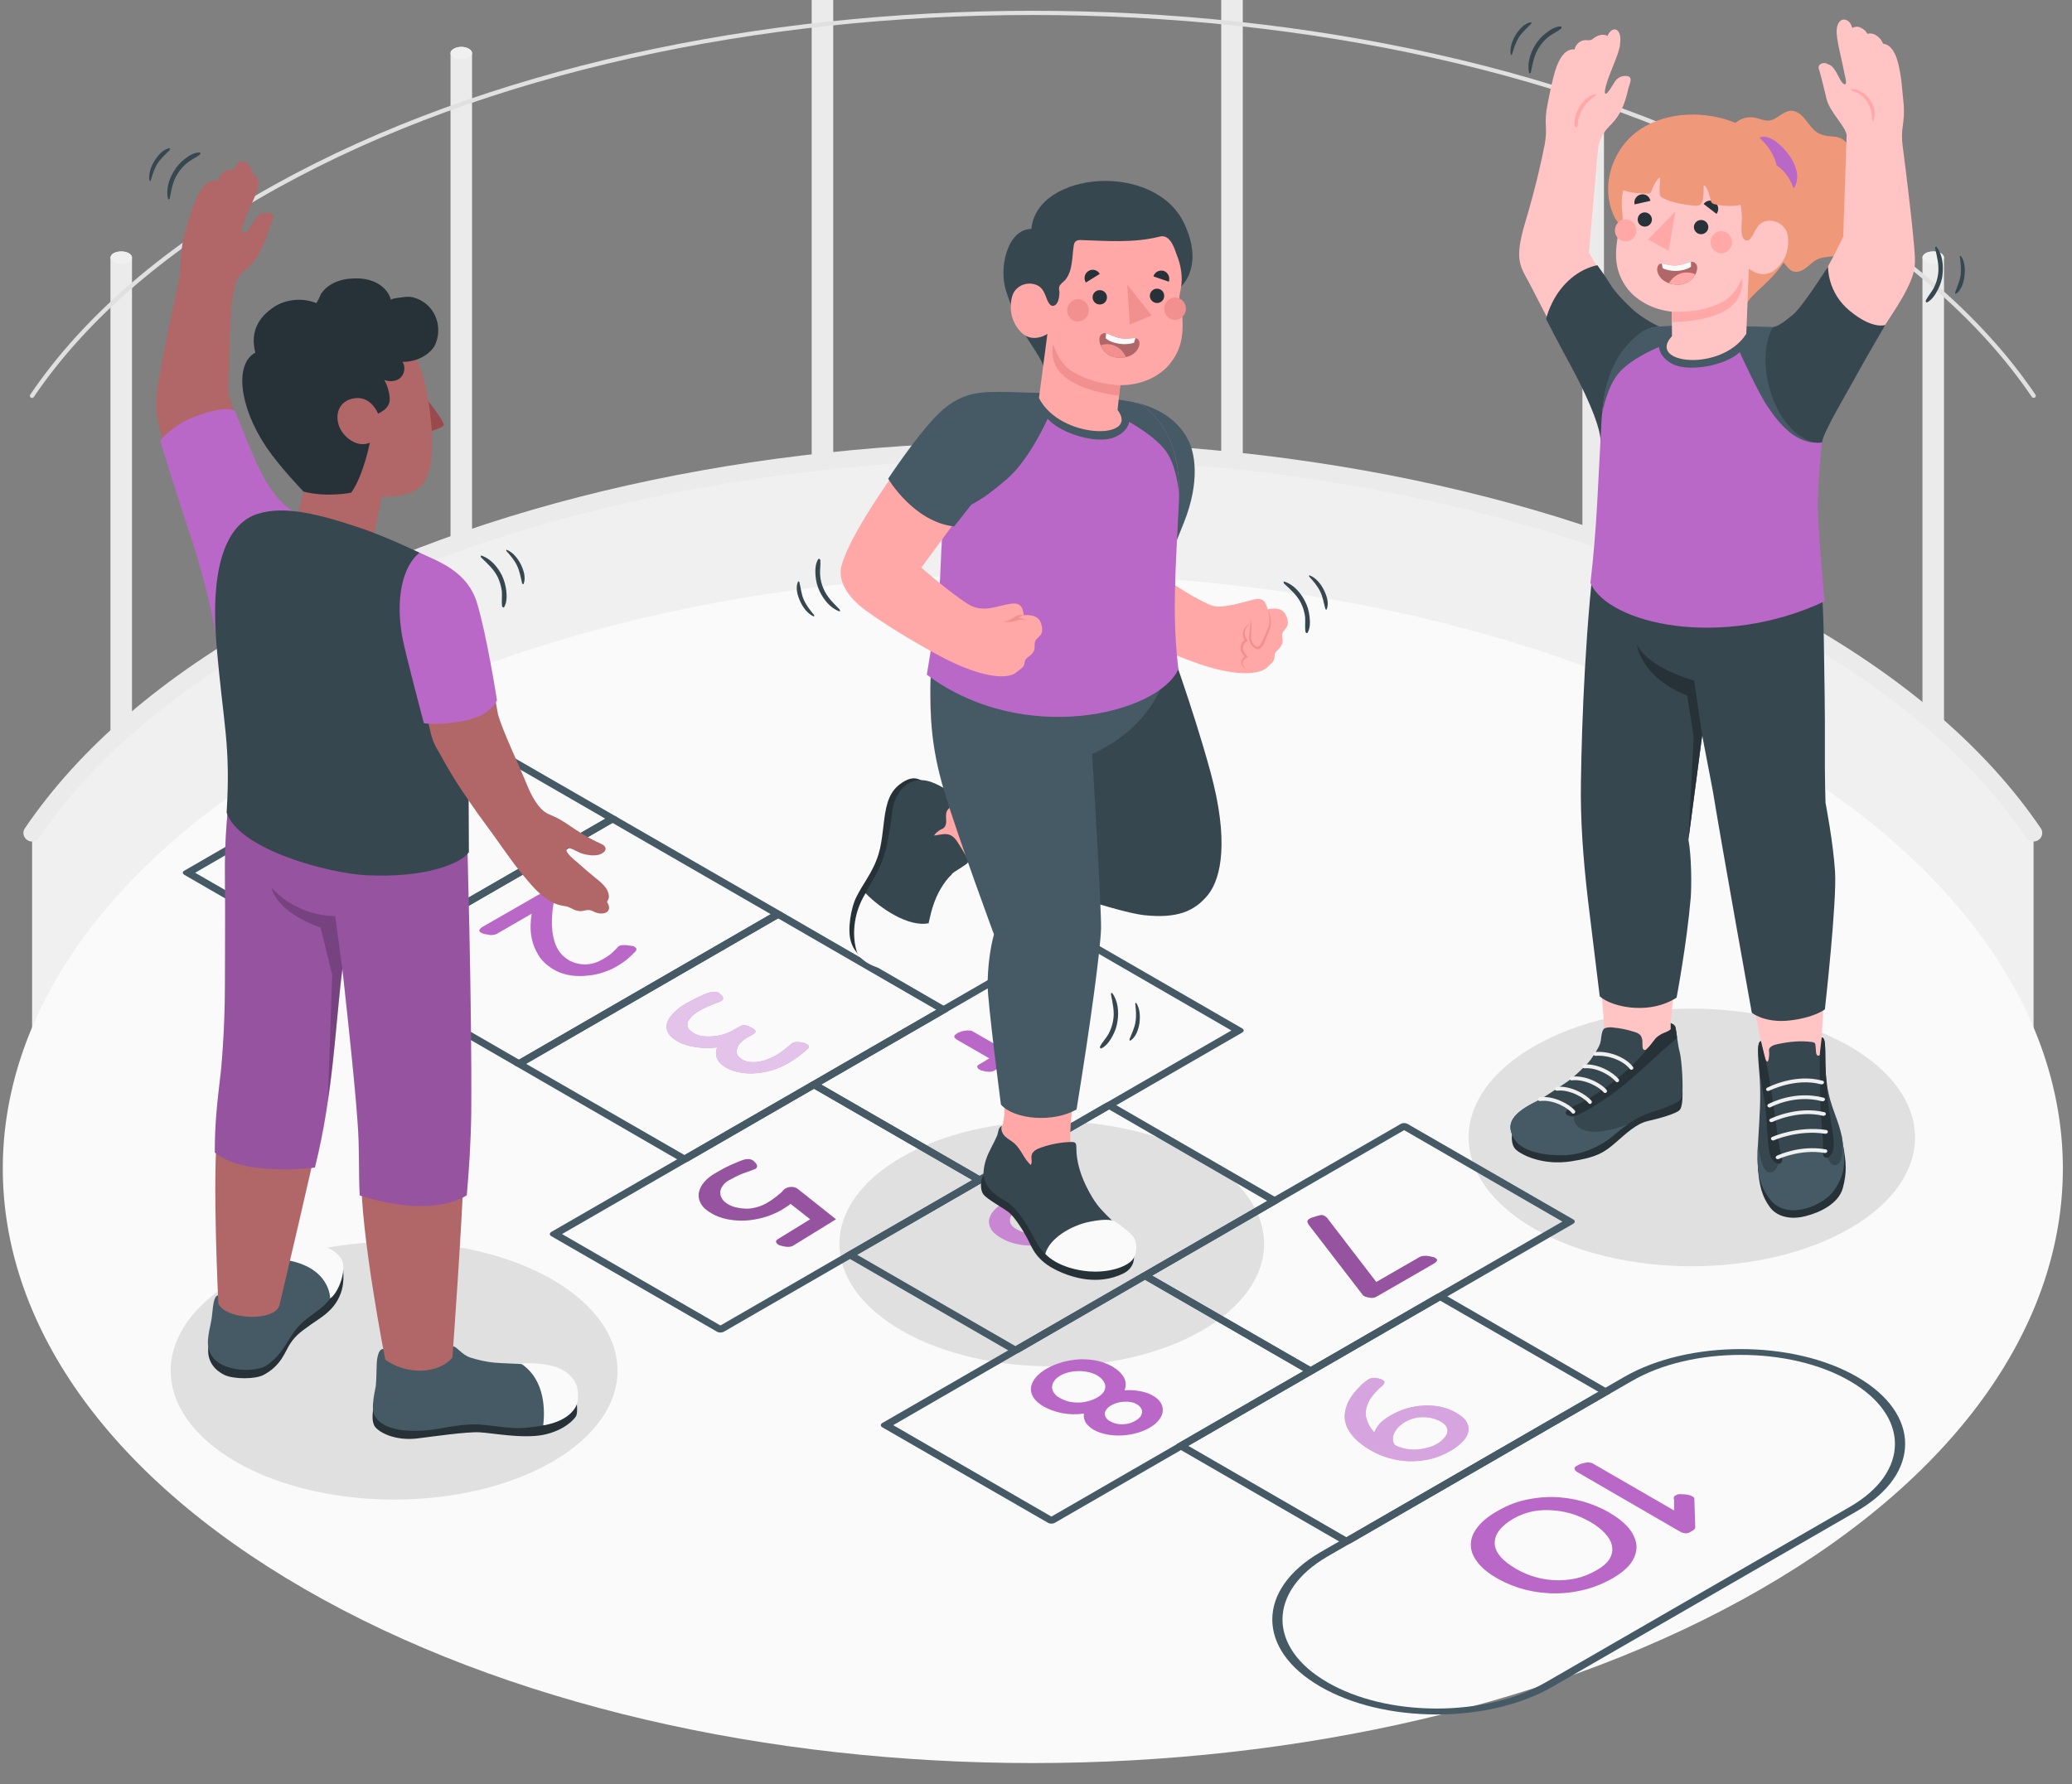<svg version="1.2" xmlns="http://www.w3.org/2000/svg" viewBox="0 0 981 845" width="981" height="845">
	<rect x="0" y="0" width="981" height="845" fill="#808080" stroke="none"/>
	<title>6642844-ai</title>
	<style>
		.s0 { fill: #ebebeb } 
		.s1 { fill: #f0f0f0 } 
		.s2 { fill: #e0e0e0 } 
		.s3 { fill: #fafafa } 
		.s4 { fill: #f5f5f5 } 
		.s5 { fill: #455a64 } 
		.s6 { fill: #ba68c8 } 
		.s7 { fill: #ffffff } 
		.s8 { fill: #000000 } 
		.s9 { fill: #ffc4c3 } 
		.s10 { fill: #263238 } 
		.s11 { fill: #37474f } 
		.s12 { fill: #ffa8a7 } 
		.s13 { fill: #f0997a } 
		.s14 { fill: #b16668 } 
		.s15 { fill: #f28f8f } 
		.s16 { opacity: .2;fill: #000000 } 
		.s17 { fill: #9a4a4d } 
	</style>
	<g id="Fence">
		<g id="Fence">
			<g id="&lt;Group&gt;">
				<g id="Puck 1 ">
					<g id="&lt;Group&gt;">
						<path id="&lt;Path&gt;" class="s0" d="m62.5 122c0-0.7-0.5-1.5-1.5-2.1-2-1.1-5.2-1.1-7.2 0-1 0.6-1.5 1.4-1.5 2.1 0 0.3 0 345.9 0 346.2 0 0.8 0.5 1.5 1.5 2.1 2 1.1 5.2 1.1 7.2 0 1-0.6 1.5-1.3 1.5-2.1 0-0.3 0-345.9 0-346.2z"/>
					</g>
					<g id="&lt;Group&gt;">
						<path id="&lt;Path&gt;" class="s1" d="m53.8 119.9c-1 0.6-1.5 1.4-1.5 2.1 0 0.8 0.5 1.5 1.5 2.1 2 1.2 5.2 1.2 7.2 0 1-0.6 1.5-1.3 1.5-2.1 0-0.7-0.5-1.5-1.5-2.1-2-1.1-5.2-1.1-7.2 0z"/>
					</g>
				</g>
				<g id="Puck 2 ">
					<g id="&lt;Group&gt;">
						<path id="&lt;Path&gt;" class="s0" d="m223.5 25.2c0-0.8-0.5-1.5-1.5-2.1-2-1.2-5.2-1.2-7.2 0-1 0.6-1.5 1.3-1.5 2.1 0 0.2 0 345.9 0 346.1 0 0.8 0.5 1.6 1.5 2.1 2 1.2 5.2 1.2 7.2 0 1-0.5 1.5-1.3 1.5-2.1 0-0.2 0-345.9 0-346.1z"/>
					</g>
					<g id="&lt;Group&gt;">
						<path id="&lt;Path&gt;" class="s1" d="m214.8 23.1c-1 0.6-1.5 1.3-1.5 2.1 0 0.7 0.5 1.5 1.5 2.1 2 1.1 5.2 1.1 7.2 0 1-0.6 1.5-1.4 1.5-2.1 0-0.8-0.5-1.5-1.5-2.1-2-1.2-5.2-1.2-7.2 0z"/>
					</g>
				</g>
				<g id="Puck 3 ">
					<g id="&lt;Group&gt;">
						<path id="&lt;Path&gt;" class="s0" d="m394.5-20.8c0-0.8-0.5-1.5-1.5-2.1-2-1.2-5.2-1.2-7.2 0-1 0.6-1.5 1.3-1.5 2.1 0 0.2 0 345.9 0 346.2 0 0.7 0.5 1.5 1.5 2.1 2 1.1 5.2 1.1 7.2 0 1-0.6 1.5-1.4 1.5-2.1 0-0.3 0-346 0-346.2z"/>
					</g>
					<g id="&lt;Group&gt;">
						<path id="&lt;Path&gt;" class="s1" d="m385.8-22.9c-1 0.6-1.5 1.3-1.5 2.1 0 0.7 0.5 1.5 1.5 2.1 2 1.1 5.2 1.1 7.2 0 1-0.6 1.5-1.4 1.5-2.1 0-0.8-0.5-1.5-1.5-2.1-2-1.2-5.2-1.2-7.2 0z"/>
					</g>
				</g>
				<g id="Puck 6 ">
					<g id="&lt;Group&gt;">
						<path id="&lt;Path&gt;" class="s0" d="m910.2 122c0-0.7 0.5-1.5 1.5-2.1 2-1.1 5.2-1.1 7.2 0 1 0.6 1.5 1.4 1.5 2.1 0 0.3 0 345.9 0 346.2 0 0.8-0.5 1.5-1.5 2.1-2 1.1-5.2 1.1-7.2 0-1-0.6-1.5-1.3-1.5-2.1 0-0.3 0-345.9 0-346.2z"/>
					</g>
					<g id="&lt;Group&gt;">
						<path id="&lt;Path&gt;" class="s1" d="m918.9 119.9c1 0.6 1.5 1.4 1.5 2.1 0 0.8-0.5 1.5-1.5 2.1-2 1.2-5.2 1.2-7.2 0-1-0.6-1.5-1.3-1.5-2.1 0-0.7 0.5-1.5 1.5-2.1 2-1.1 5.2-1.1 7.2 0z"/>
					</g>
				</g>
				<g id="Puck 5 ">
					<g id="&lt;Group&gt;">
						<path id="&lt;Path&gt;" class="s0" d="m749.2 25.2c0-0.8 0.5-1.5 1.5-2.1 2-1.2 5.2-1.2 7.2 0 1 0.6 1.5 1.3 1.5 2.1 0 0.2 0 345.9 0 346.1 0 0.8-0.5 1.6-1.5 2.1-2 1.2-5.2 1.2-7.2 0-1-0.5-1.5-1.3-1.5-2.1 0-0.2 0-345.9 0-346.1z"/>
					</g>
					<g id="&lt;Group&gt;">
						<path id="&lt;Path&gt;" class="s1" d="m757.9 23.1c1 0.6 1.5 1.3 1.5 2.1 0 0.7-0.5 1.5-1.5 2.1-2 1.1-5.2 1.1-7.2 0-1-0.6-1.5-1.4-1.5-2.1 0-0.8 0.5-1.5 1.5-2.1 2-1.2 5.2-1.2 7.2 0z"/>
					</g>
				</g>
				<g id="Puck 4 ">
					<g id="&lt;Group&gt;">
						<path id="&lt;Path&gt;" class="s0" d="m578.2-20.8c0-0.8 0.5-1.5 1.5-2.1 2-1.2 5.2-1.2 7.2 0 1 0.6 1.5 1.3 1.5 2.1 0 0.2 0 345.9 0 346.2 0 0.7-0.5 1.5-1.5 2.1-2 1.1-5.2 1.1-7.2 0-1-0.6-1.5-1.4-1.5-2.1 0-0.3 0-346 0-346.2z"/>
					</g>
					<g id="&lt;Group&gt;">
						<path id="&lt;Path&gt;" class="s1" d="m586.9-22.9c1 0.6 1.5 1.3 1.5 2.1 0 0.7-0.5 1.5-1.5 2.1-2 1.1-5.2 1.1-7.2 0-1-0.6-1.5-1.4-1.5-2.1 0-0.8 0.5-1.5 1.5-2.1 2-1.2 5.2-1.2 7.2 0z"/>
					</g>
				</g>
			</g>
			<g id="&lt;Group&gt;">
				<path id="&lt;Path&gt;" class="s1" d="m962.8 394.5c-24.6-36.3-63.2-70.2-115.8-99.4-197.7-109.5-518.3-109.5-716 0-52.6 29.2-91.2 63.1-115.8 99.4v139h947.6z"/>
			</g>
			<g id="&lt;Group&gt;">
				<path id="&lt;Path&gt;" class="s0" d="m962.8 398.5c-1.3 0-2.5-0.6-3.3-1.7-25.1-36.9-63.6-69.9-114.5-98.1-196.3-108.7-515.7-108.7-712 0-50.9 28.2-89.4 61.2-114.5 98-1.2 1.9-3.8 2.4-5.6 1.1-1.9-1.2-2.4-3.8-1.1-5.6 25.8-38 65.2-71.8 117.2-100.6 198.5-109.9 521.5-109.9 720 0 52 28.8 91.4 62.6 117.2 100.6 1.3 1.8 0.8 4.4-1.1 5.6-0.7 0.5-1.5 0.7-2.3 0.7z"/>
			</g>
			<g id="&lt;Group&gt;">
				<path id="&lt;Path&gt;" class="s2" d="m962.8 188.4c-0.3 0-0.6-0.1-0.8-0.4-25.3-37.3-64.2-70.6-115.5-99-197.1-109.2-517.9-109.2-715 0-51.3 28.4-90.2 61.7-115.5 99-0.3 0.5-0.9 0.6-1.4 0.3-0.5-0.3-0.6-1-0.3-1.4 25.5-37.6 64.6-71.1 116.2-99.7 197.7-109.5 519.3-109.4 717 0 51.6 28.6 90.7 62.1 116.2 99.7 0.3 0.4 0.2 1.1-0.3 1.4q-0.3 0.1-0.6 0.1z"/>
			</g>
		</g>
	</g>
	<g id="Floor">
		<path id="Floor 00000183228226126543611550000015132325015905439419 " class="s3" d="m144.2 752.5c-190.5-110-190.5-288.3 0-398.2 190.4-110 499.2-110 689.6 0 190.5 109.9 190.5 288.2 0 398.2-190.4 109.9-499.2 109.9-689.6 0z"/>
	</g>
	<g id="Clouds">
		<path id="Cloud 3 " class="s1" d="m334.8-28.9c-2.3-1-4.9-1.1-6.9-1.2-2.2-0.2-2.9-0.7-3.3-1.1-5.4-7.8-14.4-8.1-19.7-5.8-1.3-5.4-7.8-10-14.8-8.4 0.2-7-8.6-14.4-16.6-16.1-7.6-1.6-14.2-0.9-18.6 4.1-4.6-9.1-22.8-11.6-32.7-6.8-5.6 2.7-10.5 5.6-12.8 10.7-1.6 3.5-2.1 5.8-2.1 10.4-3.9-3.4-11.6-4.3-16.7-2.3-5.5 2.1-6 6.3-6.2 10.5-5.5-1.4-9.1-0.5-10.1-0.2-3.5 1.1-5.5 3.8-5 6-2.8-0.1-9.4 2.1-8.6 5 0.8 3.3 8.4 2.9 11.2 2.8 2.3 0 5.3-0.7 7.8-1.2 0.8 0.4 2.8 0.8 4.1 0.8 4.8-0.1 6.8-2.1 7.5-3.9 2.4 4.9 10.7 8.7 16.5 10.2 11.1 2.8 26.7 1.1 33.5-7.2 0.7 1.5 1.9 2.9 3.3 4 2.7 2.3 6.4 3.8 10.2 4.2 4.6 0.4 16.8 1 20.2-6.2 2.4 4.8 13.2 6.9 21.5 5.8 3.1-0.5 6.5-1.5 9.2-2.8 2.2-1 3.4-2 5.3-3.2 1.7-1 2.4-1 4.6-0.3 5.6 1.7 12.2 2.4 17.9 0 4.7-2 5.6-5.8 1.3-7.8z"/>
		<path id="Cloud 4 " class="s4" d="m160.6-64c-1.5-0.6-3.3-0.7-4.5-0.8-1.5-0.1-1.9-0.4-2.2-0.7-3.5-5.1-9.4-5.2-12.9-3.8-0.8-3.5-5-6.5-9.7-5.5 0.2-4.5-5.6-9.4-10.8-10.5-5-1-9.3-0.6-12.1 2.7-3.1-5.9-15-7.6-21.4-4.5-3.7 1.8-6.9 3.7-8.4 7.1-1 2.2-1.4 3.7-1.4 6.7-2.5-2.2-7.6-2.8-10.9-1.5-3.6 1.4-3.9 4.1-4.1 6.9-3.5-0.9-5.9-0.3-6.6-0.1-2.3 0.7-3.6 2.5-3.3 3.9-1.8-0.1-6.1 1.4-5.6 3.3 0.6 2.1 5.5 1.9 7.3 1.8 1.5 0 3.5-0.4 5.2-0.8 0.5 0.3 1.8 0.5 2.6 0.5 3.2 0 4.5-1.3 5-2.5 1.5 3.2 6.9 5.7 10.8 6.6 7.2 1.9 17.4 0.8 21.9-4.6 0.4 0.9 1.2 1.8 2.1 2.6 1.8 1.4 4.2 2.5 6.7 2.7 3 0.3 10.9 0.6 13.2-4.1 1.6 3.2 8.6 4.6 14 3.8 2-0.3 4.3-1 6.1-1.8 1.4-0.7 2.2-1.3 3.4-2.1 1.1-0.6 1.6-0.6 3-0.2 3.7 1.1 8 1.6 11.8 0 3-1.2 3.6-3.8 0.8-5.1z"/>
	</g>
	<g id="Sun">
		<path id="Sun" class="s4" d="m834.6-49c0 15.6-12.6 28.2-28.2 28.2-15.5 0-28.1-12.6-28.1-28.2 0-15.5 12.6-28.1 28.1-28.1 15.6 0 28.2 12.6 28.2 28.1z"/>
	</g>
	<g id="Shadows">
		<path id="Shadow 34 " class="s2" d="m569.1 548c39.2 22.7 39.2 59.4 0 82.1-39.3 22.6-102.9 22.6-142.2 0-39.3-22.7-39.3-59.4 0-82.1 39.3-22.7 102.9-22.7 142.2 0z"/>
		<path id="Shadow 00000151518621049276696210000001255866590151450269 " class="s2" d="m261.4 605.9c41.3 23.9 41.3 62.5 0 86.4-41.3 23.8-108.3 23.8-149.6 0-41.3-23.9-41.3-62.5 0-86.4 41.3-23.8 108.3-23.8 149.6 0z"/>
		<path id="Shadow 00000089567844164792237020000005061915045739440262 " class="s2" d="m875.7 495.5c41.3 23.8 41.3 62.5 0 86.3-41.3 23.8-108.2 23.8-149.4 0-41.3-23.8-41.3-62.5 0-86.3 41.2-23.8 108.1-23.8 149.4 0z"/>
	</g>
	<g id="Hopscotch">
		<g id="Hopscotch 00000143608890011189707620000016638160889718735272 ">
			<g id="&lt;Group&gt;">
				<g id="&lt;Group&gt;">
					<path id="&lt;Compound Path&gt;" fill-rule="evenodd" class="s5" d="m87.3 412.3l122.6-70.8c1-0.6 2.5-0.6 3.4 0l78.4 45.2c0.9 0.6 0.9 1.4 0 2l-122.7 70.8c-0.9 0.5-2.4 0.5-3.4 0l-78.3-45.2c-1-0.6-1-1.5 0-2zm124.3-67.9l-119.2 68.9 74.9 43.2 119.3-68.8z"/>
				</g>
				<g id="&lt;Group&gt;">
					<path id="&lt;Compound Path&gt;" fill-rule="evenodd" class="s5" d="m165.6 457.5l122.7-70.8c0.9-0.5 2.5-0.5 3.4 0l78.4 45.2c0.9 0.6 0.9 1.5 0 2l-122.7 70.8c-0.9 0.6-2.5 0.6-3.4 0l-78.4-45.2c-0.9-0.5-0.9-1.4 0-2zm124.4-67.8l-119.3 68.8 75 43.3 119.2-68.9z"/>
				</g>
				<g id="&lt;Group&gt;">
					<path id="&lt;Compound Path&gt;" fill-rule="evenodd" class="s5" d="m244 502.8l122.7-70.9c0.9-0.5 2.4-0.5 3.4 0l78.3 45.3c1 0.5 1 1.4 0 2l-122.6 70.8c-1 0.5-2.5 0.5-3.5 0l-78.3-45.3c-0.5-0.2-0.7-0.6-0.7-0.9 0-0.4 0.2-0.8 0.7-1zm124.4-67.9l-119.3 68.9 75 43.2 119.2-68.8z"/>
				</g>
				<g id="&lt;Group&gt;">
					<path id="&lt;Compound Path&gt;" fill-rule="evenodd" class="s5" d="m400.7 593.3l122.7-70.9c0.9-0.5 2.4-0.5 3.4 0l78.4 45.3c0.9 0.5 0.9 1.4 0 1.9l-122.7 70.9c-1 0.5-2.5 0.5-3.4 0l-78.4-45.3c-0.9-0.5-0.9-1.4 0-1.9zm124.4-67.9l-119.3 68.8 75 43.3 119.2-68.8z"/>
				</g>
				<g id="&lt;Group&gt;">
					<path id="&lt;Compound Path&gt;" fill-rule="evenodd" class="s5" d="m540.4 603.1l122.7-70.8c0.9-0.6 2.4-0.6 3.4 0l78.4 45.2c0.9 0.5 0.9 1.4 0 2l-122.7 70.8c-1 0.5-2.5 0.5-3.4 0l-78.4-45.2c-0.4-0.3-0.7-0.7-0.7-1 0-0.4 0.3-0.8 0.7-1zm124.4-67.9l-119.3 68.9 75 43.2 119.2-68.8z"/>
				</g>
				<g id="&lt;Group&gt;">
					<path id="&lt;Compound Path&gt;" fill-rule="evenodd" class="s5" d="m417.7 673.9l122.7-70.8c0.9-0.6 2.5-0.6 3.4 0l78.4 45.2c0.4 0.3 0.7 0.6 0.7 1 0 0.4-0.3 0.7-0.7 1l-122.7 70.8c-0.9 0.6-2.5 0.6-3.4 0l-78.4-45.2c-0.9-0.6-0.9-1.4 0-2zm124.4-67.9l-119.2 68.9 74.9 43.3 119.3-68.9z"/>
				</g>
				<g id="&lt;Group&gt;">
					<path id="&lt;Compound Path&gt;" fill-rule="evenodd" class="s5" d="m557.4 683.7l122.7-70.8c0.9-0.5 2.5-0.5 3.4 0l78.4 45.3c0.9 0.5 0.9 1.4 0 1.9l-122.7 70.9c-0.4 0.2-1.1 0.4-1.7 0.4-0.6 0-1.3-0.2-1.7-0.4l-78.4-45.3c-0.9-0.5-0.9-1.4 0-2zm124.4-67.8l-119.2 68.8 74.9 43.3 119.3-68.9z"/>
				</g>
				<g id="&lt;Group&gt;">
					<path id="&lt;Compound Path&gt;" fill-rule="evenodd" class="s5" d="m383.7 512.6l122.7-70.8c0.9-0.6 2.4-0.6 3.4 0l78.3 45.2c1 0.6 1 1.4 0 2l-122.6 70.8c-1 0.6-2.5 0.6-3.5 0l-78.3-45.2c-1-0.6-1-1.5 0-2zm124.4-67.9l-119.3 68.9 75 43.3 119.2-68.9z"/>
				</g>
				<g id="&lt;Group&gt;">
					<path id="&lt;Compound Path&gt;" fill-rule="evenodd" class="s5" d="m261 583.4l122.7-70.8c0.9-0.5 2.5-0.5 3.4 0l78.4 45.2c0.9 0.6 0.9 1.5 0 2l-122.7 70.8c-1 0.6-2.5 0.6-3.4 0l-78.4-45.2c-0.9-0.5-0.9-1.4 0-2zm124.4-67.8l-119.3 68.8 75 43.3 119.2-68.9z"/>
				</g>
				<g id="&lt;Group&gt;">
					<path id="&lt;Compound Path&gt;" fill-rule="evenodd" class="s5" d="m625.1 735.1l144-83.1c30.4-17.5 79.8-17.5 110.1 0 30.4 17.5 30.4 46 0 63.6l-144 83.1c-14.7 8.5-34.2 13.2-55 13.2-20.8 0-40.4-4.7-55.1-13.2-30.3-17.5-30.3-46 0-63.6zm106.7 61.6l144-83.1c28.5-16.4 28.5-43.2 0-59.6-28.4-16.5-74.8-16.5-103.2 0l-144.1 83.1c-28.4 16.5-28.4 43.2 0 59.6 13.8 8 32.2 12.4 51.7 12.4 19.5 0 37.8-4.4 51.6-12.4z"/>
				</g>
			</g>
			<g id="&lt;Group&gt;">
				<path id="&lt;Compound Path&gt;" class="s6" d="m746.9 697.2q-1.2-0.7-1.4-1.5-0.3-0.8 1.1-1.6l0.3-0.1q0.6-0.4 1.6-0.8 1-0.3 2-0.5 1-0.2 2-0.1 1 0.1 1.7 0.5l38.4 22.2v-5.6l-0.1 0.3q-0.2-0.4 0-1 0.1-0.5 0.9-0.9 0.3-0.2 1-0.4 0.7-0.2 1.5-0.1 1.2 0 2.9 0.2 1.6 0.3 2.4 0.8 1 0.5 1 1.2l0.4 12.9q0.1 0.5-0.1 1.1-0.3 0.6-0.9 0.9l-1.5 0.9q-1 0.6-2.1 0.5-1.2-0.1-2.1-0.5z"/>
				<path id="&lt;Compound Path&gt;" fill-rule="evenodd" class="s6" d="m698.6 738.5q-2.5-3.8-2.2-7.7 0.2-4 3.4-7.9 3.1-3.9 9.3-7.4 7-4.1 14.6-5.5 7.6-1.5 14.9-0.9 7.3 0.6 13.9 2.9 6.6 2.3 11.7 5.7 4.8 3.1 7.6 6.8 2.7 3.7 3 7.6 0.2 3.9-2.4 7.8-2.7 3.9-8.7 7.4-7.3 4.2-15.1 5.9-7.7 1.7-15.2 1.3-7.5-0.4-14.5-2.6-6.9-2.3-12.6-6-5.2-3.5-7.7-7.4zm26.6 7.8q5.1 1.7 10.4 2 5.2 0.3 10.5-0.8 5.2-1.2 10-4 4-2.3 5.8-5 1.7-2.7 1.4-5.6-0.2-2.8-2.4-5.6-2.1-2.7-5.9-5.3-4.3-2.8-9.2-4.6-4.9-1.7-10-2.1-5.1-0.5-10 0.4-4.9 1-9.3 3.5-4.3 2.5-6.5 5.3-2.2 2.8-2.3 5.7-0.2 2.9 1.8 5.8 2 2.9 6 5.5 4.6 3.1 9.7 4.8z"/>
			</g>
			<g id="&lt;Group&gt;">
				<g id="&lt;Group&gt;">
					<path id="&lt;Compound Path&gt;" fill-rule="evenodd" class="s6" d="m641.3 681q-2.8-3-3.8-5.8-1.1-2.9-0.8-5.6 0.3-2.7 1.4-5.2 1.1-2.4 2.7-4.4 1.6-2 3.1-3.5 1.5-1.5 2.7-2.4 1.1-0.8 1.3-0.9 1.2-0.7 2.8-0.7 1.5 0 3.6 0.8l0.5 0.3q0.8 0.5 0.7 1.1-0.1 0.7-1.2 1.7-0.9 0.7-2.3 2.1-1.4 1.4-2.7 3.2-1.3 1.8-2.1 4.1-0.8 2.3-0.5 4.9 0.4 2 1.4 4 1 1.9 2.6 3.6 0.7-1.9 2.4-4 1.8-2 5.1-3.9 3.7-2.2 7.7-3.4 4.1-1.2 8.2-1.4 4.1-0.2 8 0.6 3.9 0.9 7.3 2.8 4 2.3 5.2 4.8 1.2 2.5 0.4 4.9-0.7 2.3-3 4.5-2.2 2.1-5.1 3.8-4.8 2.8-9.8 4-5.1 1.1-10 1-4.9-0.2-9.5-1.5-4.5-1.3-8.5-3.6-5-2.9-7.8-5.9zm20.8-5.2q-1.3 1.4-2 2.9-0.7 1.4-0.6 2.9 0 1.5 0.9 2.7 1.7 1 4.3 1.6 2.6 0.6 5.2 0.6 2.8-0.1 5.5-0.8 2.7-0.6 4.9-1.9 1.6-0.9 2.9-2.2 1.3-1.3 1.9-2.7 0.5-1.4-0.1-2.9-0.5-1.4-2.7-2.7-3.9-2.2-8.5-2.2-4.5 0-8.6 2.3-1.7 1-3.1 2.4z"/>
				</g>
				<g id="&lt;Group&gt;" style="opacity: .4">
					<path id="&lt;Compound Path&gt;" fill-rule="evenodd" class="s7" d="m641.3 681q-2.8-3-3.8-5.8-1.1-2.9-0.8-5.6 0.3-2.7 1.4-5.2 1.1-2.4 2.7-4.4 1.6-2 3.1-3.5 1.5-1.5 2.7-2.4 1.1-0.8 1.3-0.9 1.2-0.7 2.8-0.7 1.5 0 3.6 0.8l0.5 0.3q0.8 0.5 0.7 1.1-0.1 0.7-1.2 1.7-0.9 0.7-2.3 2.1-1.4 1.4-2.7 3.2-1.3 1.8-2.1 4.1-0.8 2.3-0.5 4.9 0.4 2 1.4 4 1 1.9 2.6 3.6 0.7-1.9 2.4-4 1.8-2 5.1-3.9 3.7-2.2 7.7-3.4 4.1-1.2 8.2-1.4 4.1-0.2 8 0.6 3.9 0.9 7.3 2.8 4 2.3 5.2 4.8 1.2 2.5 0.4 4.9-0.7 2.3-3 4.5-2.2 2.1-5.1 3.8-4.8 2.8-9.8 4-5.1 1.1-10 1-4.9-0.2-9.5-1.5-4.5-1.3-8.5-3.6-5-2.9-7.8-5.9zm20.8-5.2q-1.3 1.4-2 2.9-0.7 1.4-0.6 2.9 0 1.5 0.9 2.7 1.7 1 4.3 1.6 2.6 0.6 5.2 0.6 2.8-0.1 5.5-0.8 2.7-0.6 4.9-1.9 1.6-0.9 2.9-2.2 1.3-1.3 1.9-2.7 0.5-1.4-0.1-2.9-0.5-1.4-2.7-2.7-3.9-2.2-8.5-2.2-4.5 0-8.6 2.3-1.7 1-3.1 2.4z"/>
				</g>
			</g>
			<g id="&lt;Group&gt;">
				<g id="&lt;Group&gt;">
					<path id="&lt;Compound Path&gt;" fill-rule="evenodd" class="s6" d="m508.9 601.8q-0.9-0.5-0.9-1.1 0.1-0.7 1.2-1.7 1-0.8 2.4-2.1 1.4-1.3 2.7-3.2 1.2-1.9 2-4.2 0.8-2.3 0.6-4.8-0.3-2.2-1.5-4.1-1.1-1.9-2.8-3.6-0.7 1.9-2.3 4-1.7 2.1-5 4-3.7 2.1-7.8 3.4-4 1.2-8.1 1.4-4.1 0.2-8-0.7-3.9-0.8-7.3-2.8-4-2.3-5.1-4.7-1.2-2.4-0.5-4.8 0.8-2.4 3-4.5 2.3-2.2 5.2-3.9 4.8-2.8 9.8-3.9 5-1.2 9.9-1.1 4.9 0.2 9.5 1.5 4.5 1.4 8.5 3.6 6.6 3.9 9.4 7.9 2.8 3.9 3 7.6 0.2 3.7-1.4 7-1.6 3.2-3.7 5.7-2.1 2.4-3.9 3.9-1.9 1.5-2.1 1.7-1.2 0.7-2.8 0.6-1.6 0-3.7-0.9zm-19.3-17.5q4.6 0 8.7-2.3 1.7-1 3-2.4 1.3-1.4 2.1-2.9 0.7-1.5 0.7-3 0-1.5-0.9-2.7-1.7-0.8-4.4-1.5-2.6-0.6-5.2-0.6l0.1-0.1q-2.8 0.1-5.5 0.8-2.7 0.7-5 2-1.6 1-2.9 2.2-1.3 1.3-1.9 2.7-0.5 1.4 0 2.8 0.6 1.5 2.8 2.8 3.9 2.2 8.4 2.2z"/>
				</g>
				<g id="&lt;Group&gt;" style="opacity: .2">
					<path id="&lt;Compound Path&gt;" fill-rule="evenodd" class="s7" d="m508.9 601.8q-0.9-0.5-0.9-1.1 0.1-0.7 1.2-1.7 1-0.8 2.4-2.1 1.4-1.3 2.7-3.2 1.2-1.9 2-4.2 0.8-2.3 0.6-4.8-0.3-2.2-1.5-4.1-1.1-1.9-2.8-3.6-0.7 1.9-2.3 4-1.7 2.1-5 4-3.7 2.1-7.8 3.4-4 1.2-8.1 1.4-4.1 0.2-8-0.7-3.9-0.8-7.3-2.8-4-2.3-5.1-4.7-1.2-2.4-0.5-4.8 0.8-2.4 3-4.5 2.3-2.2 5.2-3.9 4.8-2.8 9.8-3.9 5-1.2 9.9-1.1 4.9 0.2 9.5 1.5 4.5 1.4 8.5 3.6 6.6 3.9 9.4 7.9 2.8 3.9 3 7.6 0.2 3.7-1.4 7-1.6 3.2-3.7 5.7-2.1 2.4-3.9 3.9-1.9 1.5-2.1 1.7-1.2 0.7-2.8 0.6-1.6 0-3.7-0.9zm-19.3-17.5q4.6 0 8.7-2.3 1.7-1 3-2.4 1.3-1.4 2.1-2.9 0.7-1.5 0.7-3 0-1.5-0.9-2.7-1.7-0.8-4.4-1.5-2.6-0.6-5.2-0.6l0.1-0.1q-2.8 0.1-5.5 0.8-2.7 0.7-5 2-1.6 1-2.9 2.2-1.3 1.3-1.9 2.7-0.5 1.4 0 2.8 0.6 1.5 2.8 2.8 3.9 2.2 8.4 2.2z"/>
				</g>
			</g>
			<g id="&lt;Group&gt;">
				<g id="&lt;Group&gt;">
					<path id="&lt;Compound Path&gt;" class="s6" d="m339.4 501q-0.9-2.6 0.2-5-5 0.7-10.1-0.1-5.1-0.7-8.6-2.7-3-1.7-4.2-3.5-1.2-1.8-1.1-3.6 0-1.7 1-3.4 1-1.7 2.4-3.1 1.4-1.4 3-2.6 1.7-1.1 2.8-1.8 2.9-1.6 5.7-3 2.8-1.3 4.7-2 1.3-0.4 2.7-0.5 1.3-0.1 2.5 0.5 0.1 0.1 0.3 0.3 0.2 0.1 0.4 0.4v-0.2q0.3 0.3 0.7 0.8 0.3 0.4 0.5 0.8 0.1 0.5 0 0.9-0.1 0.4-0.8 0.8-0.6 0.4-1.5 0.7-0.1 0-0.3 0.1l-1.6 0.6h0.1q-1.4 0.5-3.2 1.3-1.9 0.8-4.1 2.1-0.6 0.3-1.4 0.9-0.9 0.6-1.8 1.5-0.8 0.8-1.5 1.8-0.7 1-0.7 2-0.1 1.1 0.5 2.1 0.7 1.1 2.4 2.1 2 1.2 4.5 1.5 2.5 0.3 5 0 2.6-0.2 5-1 2.5-0.8 4.5-2l2.4-1.4q1.9-1.1 3.2-0.8 1.2 0.3 2.8 1.2l0.5 0.2q1.2 0.7 1.4 1.4 0.2 0.7-1.1 1.5l-1.3 0.7q-0.3 0.2-0.7 0.4-0.4 0.2-0.8 0.4-1.2 0.7-2.6 1.9-1.3 1.2-2 2.7-0.6 1.5-0.3 3 0.4 1.6 2.6 2.9 1.6 0.9 3.6 1.1 2 0.2 4-0.1 2.1-0.3 4.1-1.1 2.1-0.7 3.8-1.7 1.7-1 3.1-2 1.4-1 2.4-1.9 1.1-0.8 1.7-1.4 0.6-0.5 0.7-0.6l0.3-0.2q0.8-0.4 1.9-0.5 1 0 2.2 0.2 0.5 0.1 0.9 0.2 0.4 0.1 0.9 0.2 0.3 0.2 0.5 0.3 0.2 0.1 0.4 0.2 0.9 0.5 1 1.1 0.1 0.6-1 1.4-1.7 1.7-4.1 3.4-2.3 1.7-4.9 3.2-3.3 1.9-7.1 3.1-3.9 1.2-7.8 1.5-3.9 0.4-7.6-0.3-3.8-0.6-6.9-2.4-3.3-2-4.2-4.5z"/>
				</g>
				<g id="&lt;Group&gt;" style="opacity: .6">
					<path id="&lt;Compound Path&gt;" class="s7" d="m339.4 501q-0.9-2.6 0.2-5-5 0.7-10.1-0.1-5.1-0.7-8.6-2.7-3-1.7-4.2-3.5-1.2-1.8-1.1-3.6 0-1.7 1-3.4 1-1.7 2.4-3.1 1.4-1.4 3-2.6 1.7-1.1 2.8-1.8 2.9-1.6 5.7-3 2.8-1.3 4.7-2 1.3-0.4 2.7-0.5 1.3-0.1 2.5 0.5 0.1 0.1 0.3 0.3 0.2 0.1 0.4 0.4v-0.2q0.3 0.3 0.7 0.8 0.3 0.4 0.5 0.8 0.1 0.5 0 0.9-0.1 0.4-0.8 0.8-0.6 0.4-1.5 0.7-0.1 0-0.3 0.1l-1.6 0.6h0.1q-1.4 0.5-3.2 1.3-1.9 0.8-4.1 2.1-0.6 0.3-1.4 0.9-0.9 0.6-1.8 1.5-0.8 0.8-1.5 1.8-0.7 1-0.7 2-0.1 1.1 0.5 2.1 0.7 1.1 2.4 2.1 2 1.2 4.5 1.5 2.5 0.3 5 0 2.6-0.2 5-1 2.5-0.8 4.5-2l2.4-1.4q1.9-1.1 3.2-0.8 1.2 0.3 2.8 1.2l0.5 0.2q1.2 0.7 1.4 1.4 0.2 0.7-1.1 1.5l-1.3 0.7q-0.3 0.2-0.7 0.4-0.4 0.2-0.8 0.4-1.2 0.7-2.6 1.9-1.3 1.2-2 2.7-0.6 1.5-0.3 3 0.4 1.6 2.6 2.9 1.6 0.9 3.6 1.1 2 0.2 4-0.1 2.1-0.3 4.1-1.1 2.1-0.7 3.8-1.7 1.7-1 3.1-2 1.4-1 2.4-1.9 1.1-0.8 1.7-1.4 0.6-0.5 0.7-0.6l0.3-0.2q0.8-0.4 1.9-0.5 1 0 2.2 0.2 0.5 0.1 0.9 0.2 0.4 0.1 0.9 0.2 0.3 0.2 0.5 0.3 0.2 0.1 0.4 0.2 0.9 0.5 1 1.1 0.1 0.6-1 1.4-1.7 1.7-4.1 3.4-2.3 1.7-4.9 3.2-3.3 1.9-7.1 3.1-3.9 1.2-7.8 1.5-3.9 0.4-7.6-0.3-3.8-0.6-6.9-2.4-3.3-2-4.2-4.5z"/>
				</g>
			</g>
			<g id="&lt;Group&gt;">
				<path id="&lt;Compound Path&gt;" class="s6" d="m263.4 459.8q-1.1-0.6-2-1.1l-0.6-0.4q-4-2.7-6-6.2-2.1-3.5-2.9-7-0.8-3.5-0.7-6.8 0.1-3.3 0.5-5.6l-16.4 9.5q-0.8 0.4-1.6 0.5-0.8 0.2-1.6 0.1-0.8-0.1-1.7-0.3-0.8-0.1-1.5-0.3-0.1-0.1-0.3-0.1-0.1-0.1-0.2-0.1l-0.2-0.2q-0.1 0-0.2 0-0.2 0-0.2-0.1-1.2-0.6-0.8-1.4 0.5-0.8 1.5-1.4l27-15.5q0.7-0.5 1.5-0.6 0.7-0.1 1.5 0 0.7 0 1.4 0.2 0.6 0.2 1.1 0.5l0.5 0.2q0.7 0.4 0.8 0.8 0.1 0.4 0.1 1v0.1q0 0.2-0.1 0.8-0.1 0.5-0.2 1.2-0.2 1.4-0.5 3.5-0.2 2.1-0.3 4.6-0.1 2.4 0.2 5.1 0.3 2.7 1.1 5.3 0.8 2.5 2.4 4.8 1.7 2.2 4.3 3.8 0.4 0.3 1.2 0.6 0.8 0.3 1.5 0.6 3.3 1.1 6.7 0.7 3.4-0.4 6.6-2.3 2.9-1.6 4.5-3.1 1.6-1.5 2.2-2.1 0.3-0.5 0.5-0.7 0.2-0.2 0.8-0.5 0.3-0.2 1.3-0.3 1.1-0.1 2.1 0 1.1 0.1 2.1 0.3 1.1 0.1 1.5 0.4 0.9 0.5 1 1 0.2 0.6-0.7 1.6l-0.3 0.2q-0.8 0.9-2.8 2.7-2 1.8-6.1 4.2-2.9 1.6-6.2 2.6-3.3 1.1-6.8 1.4-3.5 0.4-6.9 0.1-3.4-0.4-6.4-1.5-0.7-0.3-1.7-0.8z"/>
			</g>
			<g id="&lt;Group&gt;">
				<g id="&lt;Group&gt;">
					<path id="&lt;Compound Path&gt;" class="s6" d="m162.5 391.3q-1.1-0.6-1.3-1.3-0.2-0.8 1.1-1.5l0.2-0.1q0.6-0.3 1.4-0.6 0.9-0.3 1.8-0.5 0.9-0.2 1.8-0.1 0.9 0.1 1.5 0.4l34.1 19.7-0.1-4.9-0.1 0.3q-0.1-0.5 0-0.9 0.2-0.5 0.8-0.9 0.3-0.2 1-0.3 0.6-0.2 1.3-0.1 1.1 0 2.5 0.2 1.5 0.2 2.2 0.7 0.9 0.4 0.9 1.1l0.3 11.4q0.1 0.4-0.1 1-0.2 0.5-0.7 0.8l-1.4 0.8q-0.8 0.5-1.9 0.4-1 0-1.8-0.5z"/>
				</g>
				<g id="&lt;Group&gt;" style="opacity: .4">
					<path id="&lt;Compound Path&gt;" class="s7" d="m162.5 391.3q-1.1-0.6-1.3-1.3-0.2-0.8 1.1-1.5l0.2-0.1q0.6-0.3 1.4-0.6 0.9-0.3 1.8-0.5 0.9-0.2 1.8-0.1 0.9 0.1 1.5 0.4l34.1 19.7-0.1-4.9-0.1 0.3q-0.1-0.5 0-0.9 0.2-0.5 0.8-0.9 0.3-0.2 1-0.3 0.6-0.2 1.3-0.1 1.1 0 2.5 0.2 1.5 0.2 2.2 0.7 0.9 0.4 0.9 1.1l0.3 11.4q0.1 0.4-0.1 1-0.2 0.5-0.7 0.8l-1.4 0.8q-0.8 0.5-1.9 0.4-1 0-1.8-0.5z"/>
				</g>
			</g>
			<g id="&lt;Group&gt;">
				<g id="&lt;Group&gt;">
					<path id="&lt;Compound Path&gt;" class="s6" d="m645.8 613.7q-0.2-0.1-0.4-0.2-0.1-0.1-0.3-0.4l-25.7-33.4h0.1q-0.6-0.9-0.5-1.4 0.1-0.6 1.2-1.3 0.8-0.4 2.3-0.8 1.5-0.5 2.4-0.7 1-0.2 1.5 0 0.5 0.2 0.9 0.4 0.3 0.2 0.5 0.4 0.3 0.1 0.4 0.4v-0.1l23.4 30.5 20.5-11.8q0.7-0.4 1.4-0.5 0.8-0.1 1.6-0.1 0.9 0.1 1.7 0.2 0.8 0.2 1.6 0.4l0.6 0.1 0.5 0.3q1.2 0.7 0.8 1.4-0.4 0.7-1.6 1.4l-26.9 15.5q-1.3 0.8-2.9 0.6-1.5-0.2-2.6-0.6z"/>
				</g>
				<g id="&lt;Group&gt;" style="opacity: .2">
					<path id="&lt;Compound Path&gt;" class="s8" d="m645.8 613.7q-0.2-0.1-0.4-0.2-0.1-0.1-0.3-0.4l-25.7-33.4h0.1q-0.6-0.9-0.5-1.4 0.1-0.6 1.2-1.3 0.8-0.4 2.3-0.8 1.5-0.5 2.4-0.7 1-0.2 1.5 0 0.5 0.2 0.9 0.4 0.3 0.2 0.5 0.4 0.3 0.1 0.4 0.4v-0.1l23.4 30.5 20.5-11.8q0.7-0.4 1.4-0.5 0.8-0.1 1.6-0.1 0.9 0.1 1.7 0.2 0.8 0.2 1.6 0.4l0.6 0.1 0.5 0.3q1.2 0.7 0.8 1.4-0.4 0.7-1.6 1.4l-26.9 15.5q-1.3 0.8-2.9 0.6-1.5-0.2-2.6-0.6z"/>
				</g>
			</g>
			<g id="&lt;Group&gt;">
				<path id="&lt;Compound Path&gt;" fill-rule="evenodd" class="s6" d="m514 673.6q-1.2-2.1-0.8-4.2-5.4 0.8-10.4-0.2-4.9-1-8.8-3.2-3.2-1.9-4.7-4.2-1.4-2.2-1.2-4.6 0.3-2.4 2.2-4.8 1.9-2.3 5.3-4.3 3.5-2 7.6-3.1 4.1-1.1 8.2-1.3 4.1-0.1 8.1 0.7 3.9 0.9 7.1 2.7 3.9 2.3 5.5 5.2 1.6 2.9 0.3 6.1 3.7-0.3 7.3 0.4 3.6 0.6 6.1 2.1 2.5 1.4 3.7 3.3 1.2 1.9 1 4-0.1 2.1-1.7 4.1-1.5 2.1-4.5 3.8-3.1 1.8-6.7 2.7-3.6 0.9-7.1 1-3.6 0.1-6.9-0.6-3.3-0.7-5.8-2.1-2.5-1.5-3.8-3.5zm-8.1-9.9q2.2 0.5 4.5 0.5 2.3 0 4.6-0.6 2.4-0.6 4.5-1.8 2.1-1.2 3-2.6 0.9-1.4 0.8-2.8-0.1-1.4-1.1-2.7-1-1.3-2.8-2.4-1.8-1-4-1.5-2.1-0.5-4.5-0.5-2.3 0-4.6 0.5-2.3 0.5-4.2 1.6-2.1 1.2-3 2.6-1 1.5-1 2.9 0 1.4 0.9 2.7 0.9 1.4 2.6 2.3l0.2 0.1q1.9 1.1 4.1 1.7zm25.4 10.8q3.4 0 6.3-1.7 1.5-0.9 2.3-1.9 0.7-1.1 0.8-2.1 0.1-1.1-0.6-2.1-0.6-1-1.9-1.7-1.3-0.8-2.8-1-1.6-0.3-3.2-0.2-1.6 0.1-3.2 0.5-1.6 0.5-3 1.3-1.4 0.8-2.1 1.8-0.8 1-0.8 1.9-0.1 1 0.5 2 0.6 1 1.9 1.7 2.5 1.5 5.8 1.5z"/>
			</g>
			<g id="&lt;Group&gt;">
				<path id="&lt;Compound Path&gt;" fill-rule="evenodd" class="s6" d="m463.8 506.5q-0.9-0.4-1.1-1.2-0.2-0.7 1-1.3l4.7-2.8-15.3-8.8q-1.1-0.7-1.3-1.4-0.2-0.7 1.3-1.6l0.3-0.2q0.7-0.3 1.6-0.7 0.9-0.3 1.9-0.4 1-0.2 2-0.1 1 0 1.6 0.4l15.1 8.7 18.5-10.7q1.3-0.8 2.9-0.8 1.5 0 2.4 0.5 0.9 0.6 1.1 1.5l2.7 27q0.1 0.4-0.1 1.1-0.2 0.7-0.9 1.1l-1.2 0.7q-1.1 0.7-2.2 0.6-1.1 0-1.9-0.4l-22.3-12.9-4 2.3q-0.6 0.3-1.5 0.4-0.9 0.1-1.7 0-0.9-0.1-1.7-0.3-0.9-0.2-1.5-0.4zm18-5.9l11.2 6.5-1.3-12.2z"/>
			</g>
			<g id="&lt;Group&gt;">
				<g id="&lt;Group&gt;">
					<path id="&lt;Compound Path&gt;" class="s6" d="m368.6 589.5q-0.8-0.5-1.1-1.2-0.3-0.6 0.5-1.3l15.6-9.6-9.3-7.3q-0.9 0.8-2.1 1.5-1.2 0.8-2.4 1.5-3.7 2.1-8.1 3.4-4.3 1.2-8.7 1.5-4.4 0.2-8.5-0.6-4.2-0.8-7.6-2.8-3.7-2.1-5.1-4.7-1.4-2.5-0.9-5.1 0.4-2.5 2.5-5 2-2.4 5.4-4.3 4.9-2.9 8.3-4.3 3.4-1.5 5-2 1-0.3 2.2-0.3 1.1 0 2.1 0.6l0.3 0.2q0.5 0.4 0.9 0.9 0.5 0.5 0.7 1 0.2 0.5 0.1 1-0.1 0.5-0.7 0.9-0.5 0.2-0.7 0.3-0.2 0.1-0.6 0.2l-0.2 0.1q-1.7 0.6-4.7 1.7-3 1.2-6.5 3.2-1.8 1-2.8 2.5-1.1 1.5-1.2 3-0.1 1.6 0.8 3.1 0.9 1.5 2.9 2.7 2.1 1.2 4.4 1.6 2.4 0.5 4.8 0.5 2.4-0.1 4.7-0.8 2.4-0.7 4.5-1.9 2.7-1.6 4.4-3 1.6-1.3 2.3-1.9l0.2-0.1q0.4-0.6 0.7-0.9 0.4-0.3 0.5-0.5 0.2-0.2 0.4-0.3 0.2-0.1 0.4-0.2 1.2-0.7 2.7-0.7 1.5 0 2.5 0.6 0.2 0.1 0.4 0.3 0.3 0.1 0.6 0.5h0.1l17.5 13.9-20.3 12.5q-0.6 0.4-1.5 0.5-0.9 0.1-1.8 0-0.9-0.1-1.7-0.3-0.8-0.2-1.4-0.4z"/>
				</g>
				<g id="&lt;Group&gt;" style="opacity: .2">
					<path id="&lt;Compound Path&gt;" class="s8" d="m368.6 589.5q-0.8-0.5-1.1-1.2-0.3-0.6 0.5-1.3l15.6-9.6-9.3-7.3q-0.9 0.8-2.1 1.5-1.2 0.8-2.4 1.5-3.7 2.1-8.1 3.4-4.3 1.2-8.7 1.5-4.4 0.2-8.5-0.6-4.2-0.8-7.6-2.8-3.7-2.1-5.1-4.7-1.4-2.5-0.9-5.1 0.4-2.5 2.5-5 2-2.4 5.4-4.3 4.9-2.9 8.3-4.3 3.4-1.5 5-2 1-0.3 2.2-0.3 1.1 0 2.1 0.6l0.3 0.2q0.5 0.4 0.9 0.9 0.5 0.5 0.7 1 0.2 0.5 0.1 1-0.1 0.5-0.7 0.9-0.5 0.2-0.7 0.3-0.2 0.1-0.6 0.2l-0.2 0.1q-1.7 0.6-4.7 1.7-3 1.2-6.5 3.2-1.8 1-2.8 2.5-1.1 1.5-1.2 3-0.1 1.6 0.8 3.1 0.9 1.5 2.9 2.7 2.1 1.2 4.4 1.6 2.4 0.5 4.8 0.5 2.4-0.1 4.7-0.8 2.4-0.7 4.5-1.9 2.7-1.6 4.4-3 1.6-1.3 2.3-1.9l0.2-0.1q0.4-0.6 0.7-0.9 0.4-0.3 0.5-0.5 0.2-0.2 0.4-0.3 0.2-0.1 0.4-0.2 1.2-0.7 2.7-0.7 1.5 0 2.5 0.6 0.2 0.1 0.4 0.3 0.3 0.1 0.6 0.5h0.1l17.5 13.9-20.3 12.5q-0.6 0.4-1.5 0.5-0.9 0.1-1.8 0-0.9-0.1-1.7-0.3-0.8-0.2-1.4-0.4z"/>
				</g>
			</g>
		</g>
	</g>
	<g id="Character 3">
		<g id="Character 6 ">
			<g id="Bottom 13 ">
				<g id="&lt;Group&gt;">
					<path id="&lt;Path&gt;" class="s9" d="m871 544.2c-2-16-5.9-22.1-7-30.5-1.1-8.8-0.6-18.6-1.5-22.4 0 0 2.8-51.3 3.4-72 0.6-20.8-3.7-37.9-3.7-37.9 0 0 0.3-41.1 0.1-72.7-0.1-8.6-0.2-15.8-0.5-22-0.2-10.9-0.7-21-1.6-29.5h-103.9c0 0-6.3 80.8-6 117.4 0.2 21.8 1.2 36.7 3 51.9 3.1 27 5.4 46.5 6.1 57.8 0.5 10.3-1.4 12-8.3 21.7-6.9 9.7-17.3 19.3-24.5 23.2-7.1 3.8-9.5 10-1.1 13.5 7 2.9 21.4 4.1 29.8-1.5 8.3-5.7 13.7-12.9 22.4-16.9 3.4-1.5 14.3-1.6 16-8.5 1.8-7-1.3-19.7-2.7-28.4v-2.9c1.5-17.5 3.6-34.8 5.1-49.9 2.3-22.8 2-37.2 2-37.2l4.9-68.6 2.6-0.5c3.3 20.9 7.6 48.2 9.6 60.3 2 11.8 10.1 63.1 12.6 75.8 1.8 9 4.5 21 5.9 28.6-1.4 5.7 1.5 23 0.4 40.7-0.4 5.9-3.2 20.4 2.7 29.4 5.5 8.3 14.8 12.6 26.8 3.6 11.7-8.8 8.1-16.2 7.4-22.5z"/>
					<g id="&lt;Group&gt;">
						<path id="&lt;Path&gt;" class="s10" d="m832.3 552.8c0.5 8.4 2 13.9 5.6 18.8 3.5 4.8 10.2 6.1 17 4.3 6.8-1.7 15.6-5.9 17.6-13.3 2-7.4 1.6-12.4 0.1-20.2z"/>
						<path id="&lt;Path&gt;" class="s11" d="m862.5 491.3c2.8 0 0.9 10.5 2.4 21.8 1.7 12.1 5.9 17 7.4 26.9 1.7 11.4 0.9 16.5-3.9 23.6-4.8 7.1-21.6 14.5-29.8 5-6.7-7.8-6.9-16.7-6.2-28.1 0.7-11.8 1.3-20.1 0.8-29.1-0.5-8.5-2-17.4 0.5-18.4 0.2 1.2 2 10.6 3.2 9.7 0.2-0.2 0.3-0.5 0.4-0.8q0.4-1.8 0.3-3.7c-0.1-0.5-0.1-0.9 0-1.4 0.1-0.3 0.3-0.6 0.5-0.8 0.9-0.9 2.1-1.2 3.3-1.5 5.5-1.2 11.2-1.8 16.7-1 0.4 0.1 0.9 0.2 1.1 0.5 0.2 0.2 0.3 0.4 0.3 0.7 0.2 1.2 0.2 2.4 0.3 3.6 0 0.3 0.1 0.7 0.3 1.1 0.1 0.3 0.5 0.6 0.9 0.5 1 0 0.9-1.4 1-2.1 0.2-0.9 0.4-1.8 0.5-2.7 0.1-1.1 0.4-2.8 0-3.8z"/>
						<path id="&lt;Path&gt;" class="s5" d="m871.7 536.8c0.3 1.6 1.8 12.5-1.7 14.6-3.8 2.3-5.9-6.2-5.9-6.2 0 0-8.9-2-22 3.4 0.7 1.7-1.4 7.6-4.9 6.5-3.6-1-4.9-13.5-4.9-13.6-0.6 10.9-0.2 19.5 6.3 27.1 8.2 9.5 25 2.1 29.8-5 4.8-7.1 5.6-12.2 3.9-23.6q-0.2-1.7-0.6-3.2z"/>
						<path id="&lt;Path&gt;" class="s10" d="m863.1 546c0 4.1 4.9 2.5 5.1-3.3 0.3-5.9-3.4-19.6-3.3-29.6-1.5-11.3 0.4-21.8-2.4-21.8 0 0.1-0.9 7.3-0.9 8.2 0 8.4 0 24.2 0.8 31.9 0.8 7.6 0.7 10.4 0.7 14.6z"/>
						<path id="&lt;Path&gt;" class="s10" d="m843.7 548.4c-0.9-4-1.7-6.7-2.6-14.4-0.9-7.6-3.2-23.4-5.1-31.7-0.4-1.8-2.3-9.3-2.3-9.3-1.9 0.6-1.1 6-0.8 11.7 0.3 3.3 0.9 7.3 1.7 12.2 2.3 9.7 1.8 24 3.3 29.6 1.6 5.6 6.6 5.9 5.8 1.9z"/>
						<g id="&lt;Group&gt;">
							<g id="&lt;Group&gt;">
								<path id="&lt;Path&gt;" class="s1" d="m841.9 548.9q0.2 0 0.3-0.1c0.1 0 10.4-4.8 21.7-2.8 0.5 0.1 1.1-0.2 1.2-0.6 0.2-0.5-0.1-1-0.7-1.1-12.1-2.2-22.7 2.8-23.1 3-0.5 0.2-0.7 0.8-0.5 1.2 0.2 0.3 0.7 0.5 1.1 0.4z"/>
							</g>
							<g id="&lt;Group&gt;">
								<path id="&lt;Path&gt;" class="s1" d="m839.6 540.1q0.2-0.1 0.3-0.1c0.1-0.1 11.6-5.1 24.2-3.1 0.6 0.1 1.2-0.3 1.3-0.7 0.1-0.5-0.2-1-0.8-1.1-13.3-2-25.1 3.1-25.5 3.3-0.6 0.2-0.8 0.8-0.5 1.2 0.1 0.3 0.6 0.5 1 0.5z"/>
							</g>
							<g id="&lt;Group&gt;">
								<path id="&lt;Path&gt;" class="s1" d="m863.5 528.4c0.4-0.1 0.8-0.3 0.9-0.6 0.2-0.5-0.1-1-0.6-1.1-12.6-3.1-25 2.8-25.6 3.1-0.5 0.2-0.7 0.7-0.4 1.2 0.3 0.4 0.9 0.5 1.4 0.3 0.1-0.1 12.2-5.8 23.9-2.9q0.2 0 0.4 0z"/>
							</g>
							<g id="&lt;Group&gt;">
								<path id="&lt;Path&gt;" class="s1" d="m863.1 521.5c0.4 0 0.7-0.3 0.9-0.6 0.2-0.5-0.1-1-0.7-1.1-13.8-3.6-25.5 2.8-26 3-0.5 0.3-0.7 0.8-0.4 1.2 0.3 0.5 1 0.6 1.5 0.3 0.1-0.1 11.4-6.2 24.2-2.8q0.3 0 0.5 0z"/>
							</g>
							<g id="&lt;Group&gt;">
								<path id="&lt;Path&gt;" class="s1" d="m862.7 513.5c0.3-0.1 0.7-0.3 0.8-0.6 0.2-0.5 0-1-0.6-1.1-12.9-3.6-25.7 3-26.2 3.3-0.5 0.2-0.7 0.8-0.4 1.2 0.3 0.4 0.9 0.5 1.4 0.2 0.1 0 12.5-6.3 24.5-3q0.2 0 0.5 0z"/>
							</g>
						</g>
					</g>
				</g>
				<g id="&lt;Group&gt;">
					<path id="&lt;Path&gt;" class="s11" d="m868.8 412.6c-0.9-14-4.5-32.4-4.5-32.4 0 0-0.4-11.9-0.3-27.3 0.1-15.5-0.2-29.7-0.5-50.3-0.3-20.6-1.9-35.1-3.1-50.3h-104.2c-5.6 42.6-7.3 89.8-7.7 118.1-0.3 17.5 1 36.1 3.4 56.4 1.6 13.2 5.5 45 5.5 45 2.5 2.4 9.2 5.3 17.6 5.5 11.8 0.4 18.8-4.9 18.8-4.9 0 0 4.8-25.3 6.7-47.4 0.4-5.5 0.4-19.4-1.1-27.4l6.5-49.4 5 26.1c4.8 29.2 18.5 105.3 18.5 105.3 0 0 6 4.9 17.5 3.7 12.1-1.3 17.1-5.3 17.1-5.3 0 0 5.8-51.5 4.8-65.4z"/>
					<path id="&lt;Path&gt;" class="s10" d="m805.9 348.2l-3.8-25.9c0 0-21.1-5.5-27.1-17 0 0 1.7 15.4 23.8 24.1l3.1 19.6-2.5 48.6z"/>
				</g>
				<g id="&lt;Group&gt;">
					<g id="&lt;Group&gt;">
						<path id="&lt;Path&gt;" class="s10" d="m716.3 536.4c-0.6 0-1.3 5.8 1.6 8.2 3.3 2.8 13 7.3 25.7 5.4 12.7-1.9 16.2-4.5 21.2-8.8 5-4.3 9.6-8.9 15.3-10.3 5.4-1.2 13.5-3.5 15.1-5.2 1.7-1.7 1.4-9 1.4-9z"/>
						<path id="&lt;Path&gt;" class="s11" d="m791.2 485c0 0 1.8 0 2.1 1.7 0.5 2 1 7.9 1.9 11.2 1.2 4.6 1.8 17.6 1.2 21.3-0.7 3.8-11.7 6.3-17.2 8.5-5.6 2.3-9.7 5.3-15.4 10.1-5.9 5.1-15 9-23.3 9-9.8 0.1-20.9-2.9-23.5-7.4-3.2-5.5-3.8-10.9 10.6-17.9 2.8-1.3 10.2-6.5 13.5-8.6 3.5-2.3 6.4-5.2 9.4-8.1 2.1-2 3.3-3.9 4.9-6.4 0.8-1.3 1.7-2.8 2.2-4.3 0.5-1.6 0.4-3 0.8-4.6 0.2-0.9 0.5-2.1 1.3-2.5 1.6-0.7 3.5-0.5 4.1-0.4 3.3 0.3 6.6 1 9.8 2 1.3 0.4 2.6 0.9 3.3 2 0.5 0.8 0.7 1.8 0.7 2.7 0 0.9 0 1.9 0.1 2.8 0.1 0.4 0.2 0.7 0.4 0.9 0.5 0.5 1.3 0.1 1.7-0.3 1.5-1.4 2.6-3.1 3.9-4.7 0.6-0.9 3.7-1.5 4.6-2.2 0.7-0.6 2.1-1.4 2.8-2.1 0.9-0.9 0-1.5 0.1-2.7z"/>
						<path id="&lt;Path&gt;" class="s5" d="m763.8 537.8c2.5-2.1 4-3.4 6.7-5.2v-0.1c0 0-15.4 6.4-22.4 1.8-4.5-2.9-2.4-6.7-2.4-7.8 0.1-1.2-10.9-6.1-15.2-6.5-1.2 0.6-2.2 1.2-2.9 1.5-14.4 7-13.8 12.4-10.6 17.9 2.6 4.5 10.6 7.9 23.3 7.7 8.3-0.1 17.6-4.2 23.5-9.3z"/>
						<path id="&lt;Path&gt;" class="s10" d="m746.9 523c-9 3.8-5.1 5.4-2.6 5.7 2.6 0.3 15.2-7.2 24.3-14.7 9.6-7.9 17.9-16.1 21.4-19 1.3-1 2.8-2.3 4-3.6-0.2-1.9-0.5-3.8-0.7-4.7-0.3-1.7-2.3-2.2-2.3-2.2v2.9c-0.7 0.7-2.2 1.4-3.1 1.7-2 0.8-3.6 2-4.2 2.9-1.3 1.6-2.4 3.3-3.9 4.7-7.7 10.2-23.9 22.5-32.9 26.3z"/>
						<g id="&lt;Group&gt;">
							<g id="&lt;Group&gt;">
								<path id="&lt;Path&gt;" class="s1" d="m744.9 527.4q0.4 0 0.6-0.3c0.4-0.3 0.4-0.8 0.1-1.2-2.6-3.1-10-7.1-16.6-6.3-0.5 0.1-0.9 0.5-0.8 1 0 0.5 0.4 0.9 1 0.8 6.2-0.8 13 3.2 15 5.6 0.2 0.3 0.5 0.4 0.7 0.4z"/>
							</g>
							<g id="&lt;Group&gt;">
								<path id="&lt;Path&gt;" class="s1" d="m752.8 522.8q0.3 0 0.5-0.2c0.4-0.3 0.5-0.9 0.2-1.3-2.6-3.1-9.9-7.3-16.5-6.6-0.5 0-0.9 0.5-0.8 1 0 0.5 0.4 0.8 0.9 0.8 6.3-0.7 13 3.5 15 5.9 0.2 0.3 0.4 0.4 0.7 0.4z"/>
							</g>
							<g id="&lt;Group&gt;">
								<path id="&lt;Path&gt;" class="s1" d="m760 517.6q0.3 0 0.5-0.2c0.4-0.3 0.5-0.9 0.1-1.3-2.6-3.1-10-7.1-16.6-6.2-0.5 0-0.9 0.5-0.8 1 0.1 0.5 0.5 0.8 1 0.7 6.2-0.7 13 3.2 15.1 5.7 0.2 0.2 0.4 0.3 0.7 0.3z"/>
							</g>
							<g id="&lt;Group&gt;">
								<path id="&lt;Path&gt;" class="s1" d="m765.7 512.5q0.3 0 0.5-0.2c0.4-0.3 0.5-0.8 0.2-1.2-2.5-3.2-9.7-7.5-16.4-7-0.5 0.1-0.8 0.5-0.8 1 0 0.5 0.5 0.8 1 0.8 6.2-0.5 12.8 3.8 14.8 6.3 0.1 0.2 0.4 0.3 0.7 0.3z"/>
							</g>
							<g id="&lt;Group&gt;">
								<path id="&lt;Path&gt;" class="s1" d="m772.4 506.6q0.3 0 0.6-0.2c0.4-0.3 0.4-0.8 0.1-1.2-3.4-4.5-11.2-7.6-17.9-7-0.5 0-0.8 0.5-0.8 1 0 0.4 0.5 0.8 1 0.8 6-0.5 13.3 2.3 16.3 6.3 0.2 0.2 0.4 0.3 0.7 0.3z"/>
							</g>
						</g>
					</g>
				</g>
			</g>
			<g id="Top 3 ">
				<g id="&lt;Group&gt;">
					<g id="Arm 00000072260922681734078860000003711008337882506931 ">
						<path id="&lt;Path&gt;" class="s9" d="m722.2 105.1c5.2-17.6 8-30.6 9.2-37 0.5-2.8 0.7-5.6 0.5-8.4-0.2-2.5-0.1-6.1 0.9-10.9q0.7-3.2 1.3-6.4c1.4-5.8 3.6-19.6 11.4-19 0.4-2.3 2.5-4.2 4.9-4.4 1 0 2.2 0.2 3.2-0.2 2.1-1.7 4.8-3.2 7.5-1.8 0.6-1.5 2-3.5 4-3 2.7 1.3 2.1 5.6 1.8 8.1-1.5 6.6-6.5 15.5-7.1 21.4 0.2 3.6 4.5-4.7 5.1-5.3 1.2-1.6 3.2-2.4 5.2-2.2 3.7 0.3 1 4.4 0.7 6.5-1.1 5.1-2.9 10.3-6.2 14.4-1.2 1.4-2.3 2.6-3.3 3.6-2.8 3-4.5 6.8-4.8 10.9l-4.2 48.1c0 0 2 4.2 10.6 17 5.8 8.5 13.3 13.9 21.7 18.8 10.2 25.3-26.1 57.2-29.1 43.2-2.6-12.6-10.2-23.2-16.2-35-9.8-18.8-11.7-22.7-15.1-29.2-4.4-8.2-7.5-11-2-29.2z"/>
						<path id="&lt;Path&gt;" class="s11" d="m786.6 154.9c-1.6-0.2-8.8-4.1-13.3-8.1-4.4-4-8.8-8.7-10.8-12-2-3.4-6.2-9.2-6.2-9.2 0 0-7.9 1.1-15.1 8.7-7.2 7.5-9.2 16.8-9.2 16.8 0 0 6.9 13.4 11.8 22.3 4.8 8.8 13.9 27.1 14 35.5 7.3 8.4 12.5-3.7 17.4-7.5 14.4-11 26.1-39.3 11.4-46.5z"/>
						<path id="&lt;Path&gt;" class="s12" d="m745.9 55c0.4-1.5 1.1-3 1.9-4.4 1.6-2.7 4.3-5.3 7.5-6 0.3 0 0.2 0.4 0.1 0.6-1.1 1-2.4 1.9-3.5 3q-1.6 1.6-2.7 3.6-1.1 1.9-1.7 3.9-0.3 1.1-0.4 2.1c-0.1 0.8 0 1.5-0.4 2.1-0.2 0.3-0.8 0.5-1 0.1-0.6-1.5-0.2-3.5 0.2-5z"/>
					</g>
					<g id="Chest 8 ">
						<path id="&lt;Path&gt;" class="s6" d="m863.1 205.1c2.3-22.2 0-24.1-2.7-32.2-2.6-7.9-9-15.8-16.6-16.6 0 0-23.6-1.8-26.6-1.9-13-0.7-20.4-0.5-26.3 0-6.5 0.5-10-0.2-15.6 4.6-5.5 4.8-15.5 14.5-17 39.4-2 34.9-2 48.6-5.3 77.7 8.5 19.3 61.8 31.7 110.8 8.7 0 0-2.3-26.4-2.9-37.9-0.6-10.4 0.2-24 2.2-41.8z"/>
					</g>
					<path id="&lt;Path&gt;" class="s5" d="m860.4 172.9c-7.1-16.2-8.9-16.9-12.4-17.5-4.7-0.7-29.2-1-30.8-1-13-0.7-20.4-0.5-26.3-0.1-6.5 0.5-10.5 0-16 4.7-5.3 4.7-14.8 13.7-16.4 37.1 0.3-1.8 2.4-12.6 7.7-19.2 5.9-7.2 19.3-12.6 19.3-12.6 0 0-0.1 4.7 6.4 8.1 7.6 3.9 24.9 0.8 31.8-5.6 0 0 8.5 18.8 13.1 25.6 5.4 8 13.7 18.7 25.8 17.1 2.3-19.3 1.2-28.8-2.2-36.6z"/>
				</g>
				<g id="Head 9 ">
					<path id="&lt;Path&gt;" class="s13" d="m818.8 69.8q-0.4-1.1-0.6-2.2c-0.3-2.3 0.1-4.7 1.2-6.7 2.2-3.8 7-6.1 11.3-5.2 2.3 0.4 4.5 1.6 6.8 1.4 4.5-0.4 7.6-6.1 12.5-4.3 2.2 0.8 3.8 2.6 5.3 4.5 1.4 1.8 2.8 3.8 4.7 5.2 2.1 1.4 4.7 2 7.2 2.1 1 0.1 6.4-0.1 8.5 5.7 1.3 3.7-2.4 7.7-1.5 11.6 0.7 2.9 3.6 4.6 6.1 6.3 2.4 1.6 5 4.1 4.7 7-0.3 2.7-2.9 4.4-5.2 5.7-2.4 1.3-5 2.8-5.8 5.3-1.1 3.5 1.9 7.4 0.6 10.8-0.9 2.6-3.7 3.8-6.4 4.3-2.7 0.4-5.5 0.4-7.9 1.6-2 1-3.5 2.6-5.3 4-1.7 1.3-4 2.3-6.1 1.6-2.8-1-3.9-4.5-6.4-6-3.3-2.1-8.1-0.3-11.3-2.5-3-2.2-2.8-6.8-1.9-10.4 1-3.6 2.4-7.5 0.9-10.9-1.1-2.5-3.5-4.1-6-5.3-2.4-1.3-4.9-2.4-6.8-4.4-1.8-2-2.6-5.3-1-7.5 0.6-0.7 1.4-1.4 2.2-1.7 0.7-0.3 1.1-0.3 1.5-1 0.8-1.6 0.7-3.6 0.5-5.3-0.1-1-0.9-1.8-1.4-2.6q-0.2-0.5-0.4-1.1z"/>
					<path id="&lt;Path&gt;" class="s6" d="m841.4 67.5c5.8 4.5 12.6 14.4 8 21.5-7.1 5.2-15.7-4.6-18.9-10.6-3.7-8.8 1.3-18.5 10.9-10.9z"/>
					<g id="&lt;Group&gt;">
						<path id="&lt;Path&gt;" class="s13" d="m766.5 71.8c-10 16.7-2.9 32.1 0.8 34.9l58.3 39.3c4-9.1 17.4-13.3 24.1-32.5 3.8-11.2 1.4-28.9-8.5-35.1-6.4-26.5-57.9-34.7-74.7-6.6z"/>
					</g>
					<g id="&lt;Group&gt;">
						<path id="&lt;Path&gt;" class="s9" d="m837.8 129.3c3.1-1.1 5.8-4.6 7.1-7.1 2.2-4.3 2.2-10.6 0.7-13.2-1.9-3.3-5.6-4.9-9-4.4-3 0.5-4.2 2.2-5.6 4.6-0.8 1.5-2.3 5.3-4.4 4.6-3.1-1-1.8-7.5-1.9-10.7-0.2-19.1-14.3-27.6-28.4-26.5-13.2-5.8-22.3 1-26.7 10.6-3.3 7.2-0.9 14.9-1.4 17.1-0.6 2.3-1.7 2.7-2.7 10.7-0.8 6.3-0.8 13.5 4.5 21 4.2 5.9 12.1 10.6 21.5 11.6l0.1 11.6c-12.3 13.1 23.3 17.3 35.2-1.1l1.2-30.9c0 0 4.5 4 9.8 2.1z"/>
						<path id="&lt;Path&gt;" class="s12" d="m791.5 147.5c0 0 11.8 1.4 23.1-4 3.9-1.8 7.6-5.7 10.2-11.6 0 0 1.5 8.7-6.5 14.2-9.9 6.8-26.8 6.4-26.8 6.4z"/>
					</g>
					<g id="&lt;Group&gt;">
						<path id="&lt;Path&gt;" class="s10" d="m781.4 95.1l-7.5 1.7c-0.5-2.2 0.9-4.3 3-4.7 2.1-0.5 4.1 0.9 4.5 3z"/>
						<path id="&lt;Path&gt;" class="s10" d="m812.7 101.3l-6.1-4.7c1.3-1.8 3.7-2.1 5.4-0.8 1.7 1.3 2 3.8 0.7 5.5z"/>
						<path id="&lt;Path&gt;" class="s10" d="m802 107.2c-0.2 1.8 1.2 3.5 3 3.7 1.9 0.2 3.6-1.2 3.8-3 0.2-1.9-1.2-3.5-3-3.7-1.9-0.2-3.6 1.1-3.8 3z"/>
						<path id="&lt;Path&gt;" class="s10" d="m775.4 103.6c-0.2 1.9 1.1 3.5 3 3.7 1.8 0.2 3.5-1.1 3.7-3 0.2-1.8-1.2-3.5-3-3.7-1.9-0.2-3.5 1.1-3.7 3z"/>
						<path id="&lt;Path&gt;" class="s14" d="m803 125c-2.1-2.5-4.3 0.3-9.3 0.7-5 0.4-7.7-2.5-8.9 0.6-1 2.6 1.6 8.6 9.9 8.5 7.1-0.1 10.2-7.5 8.3-9.8z"/>
						<path id="&lt;Path&gt;" class="s3" d="m793.7 125.7c3.2-0.3 5.3-1.5 6.9-1.7v2.3c0 0-1.6 1.4-5.6 1.9-4.7 0.5-7.8-1.2-7.8-1.2l-0.4-2.2c1.5 0.1 3.7 1.1 6.9 0.9z"/>
						<path id="&lt;Path&gt;" class="s12" d="m794.7 134.8c-1.7 0-3.2-0.3-4.5-0.7 2-3.6 6-5.7 10.2-4.9 0.8 0.1 1.5 0.4 2.3 0.7-1.3 2.5-4 4.8-8 4.9z"/>
						<path id="&lt;Path&gt;" class="s12" d="m764.6 109.6c0.3 2.9 2.7 5 5.5 4.7 2.8-0.2 4.9-2.8 4.6-5.7-0.2-2.8-2.7-5-5.5-4.7-2.8 0.2-4.8 2.8-4.6 5.7z"/>
						<path id="&lt;Path&gt;" class="s12" d="m819.9 115.9c-0.6 2.8-3.4 4.5-6.1 3.9-2.7-0.7-4.4-3.5-3.8-6.3 0.6-2.8 3.4-4.6 6.1-3.9 2.7 0.6 4.4 3.4 3.8 6.3z"/>
						<path id="&lt;Path&gt;" class="s12" d="m793.2 100.2l-3.2 18.5-9.7-5.3z"/>
					</g>
					<path id="&lt;Path&gt;" class="s13" d="m788.8 71.9c-7.7 1.7-15.9 5.1-19.6 12.8-0.9 1.4-1.4 3-1.7 4.6 0.1 0.7 1.2 0.9 1.7 1 3.5 1.2 7.2 1.2 10.8 1.4 0.5 0 1.4 0.1 1.9-1.2 0.6-1.7 1.1-2.9 2.2-4.6 0.5-0.8 2-2.8 1.9-1.1-0.1 2.6-0.5 5-0.1 7.5 0.2 0.8 0.9 1.3 1.6 1.6 4.3 2.3 11.9 3.2 13.8 3.4 1.8 0.2 2.4 0.1 3.4-0.2 1.5-0.9 1.9-3.2 1.9-8.2 0-0.6-0.1-1 0.2-1.1 1.4 0.2 2.9 5.9 3.1 6.8 0.2 0.9 0.2 1.9 2.7 2.3 4.3 0.8 8.9 1 13.2-0.3 0.2-0.1 0.6-0.1 0.8-0.3 0.4-0.6 0.3-1.5 0.4-2.3 0-3.9-2.5-7.1-4.9-10-1.5-1.8-5.3-5.7-8.3-7.3-9.7-5.3-16.4-6.1-25-4.8z"/>
				</g>
				<g id="Arm 6 ">
					<path id="&lt;Path&gt;" class="s9" d="m840.2 155.8c4.4 0 12.3-7.6 19.7-19.9 8.2-13.7 12.8-23.9 12.8-23.9l1.6-48c-0.5-4.2-8-10.9-9.5-17.1-1.5-6.1-2.2-9.3-3.5-13.8-1.3-2.6 2.1-4.1 4.1-2.7 4.2 0.8 6 10.6 8.4 9.4 0.6-0.7-0.2-3.5-0.5-4.8-1.3-7-4.1-16.8-3.7-21 0.3-4.2 3.2-6.1 5.8-3.7 1.3 1.3 1.1 2 1.6 2.9 2-0.9 3.4-0.8 5.8 1.1 0.6 0.4 1.3 1.7 1.3 1.7 1.5-0.4 3.1-0.1 4.7 1.1 1.6 1.2 1.9 1.9 2.8 3.6 6.5 0.8 7.8 12.1 8.6 17.5 0.4 3.3 0.6 6.7 1 10 0.5 5.1 0.1 8.7-0.3 11.3-0.5 3.1-0.5 6.3-0.1 9.4 1.2 9.4 3.9 30.2 5.4 47.1 0.8 9.4 0.9 12.1-3 20.2-5.3 10.9-14.5 22.1-24.7 40.4-6.8 12.2-12 20.6-16 31.3-6.5 1.3-12.2-3.1-18.3-12.5-8.3-13-9.6-31.2-4-39.6z"/>
					<path id="&lt;Path&gt;" class="s11" d="m839.6 154.9c2.2-0.4 5-2.3 9.4-6 4.5-3.7 16.5-22.7 16.5-22.7 0 0-0.5 12.3 10.4 21.1 10.8 8.9 16.7 6.6 16.7 6.6 0 0-8.9 15.1-13.7 23.9-4.8 8.9-15.3 26.1-16.3 31.7-5.6 1.2-17.4-4.5-23.6-21.7-6.1-17.1-1.8-30.1 0.6-32.9z"/>
					<path id="&lt;Path&gt;" class="s12" d="m876.6 42.3c1.5-0.5 3.4 0.5 4.7 1.2 1.4 0.9 2.7 2.1 3.8 3.4 2.2 2.9 3.2 6.9 1.8 10.4-0.1 0.2-0.4 0.2-0.4-0.1-0.3-1.5-0.2-3-0.6-4.5-0.4-1.7-1.1-3.4-2.1-4.9-1.7-2.4-4.3-4.1-7.2-4.9-0.3-0.1-0.2-0.5 0-0.6z"/>
				</g>
			</g>
			<g id="&lt;Group&gt;">
				<path id="&lt;Compound Path&gt;" class="s11" d="m724.8 34.2c0.9-4.2 1.5-8.2 3.9-11.8 1.2-1.9 2.7-3.6 4.5-5 1.8-1.4 4.1-2.3 5.9-3.9 0.3-0.2 0.4-1-0.2-1-2.6 0-5.1 1.7-7.1 3.3-2 1.5-3.7 3.5-5 5.6-2.3 3.8-3.9 8.8-2.8 13.2 0.2 0.5 0.8-0.2 0.8-0.4zm-5.7-16.5c1.5-2.4 3.8-4.3 5.8-6.4 0.1-0.2 0.3-0.8-0.2-0.8-3.1 0.6-5.6 3.6-7.2 6.2-1.6 2.7-2.8 6-2.2 9.2 0.1 0.3 0.5 0 0.6-0.2 0.8-2.8 1.7-5.5 3.2-8z"/>
				<path id="&lt;Compound Path&gt;" class="s11" d="m916.2 117.6c0.9 4.1 2 8 1.4 12.3-0.3 2.2-1 4.4-2 6.4-1.1 2.1-2.8 3.9-3.8 6-0.2 0.3 0.1 1.1 0.6 0.9 2.3-1.2 3.9-3.7 5.1-6 1.1-2.2 2-4.7 2.2-7.2 0.5-4.4 0-9.6-2.9-13.1-0.4-0.4-0.7 0.4-0.6 0.7zm12.1 12.6c-0.4 2.9-1.7 5.5-2.6 8.2-0.1 0.3 0 0.9 0.4 0.7 2.7-1.8 3.7-5.6 4-8.6 0.4-3.1 0.1-6.7-1.7-9.3-0.3-0.3-0.6 0.2-0.5 0.4 0.4 2.8 0.7 5.7 0.4 8.6z"/>
			</g>
		</g>
	</g>
	<g id="Character 2">
		<g id="Character 00000089537660084652275030000005528329367694031516 ">
			<g id="Bottom 00000101785298182557823220000006243019358035462051 ">
				<g id="&lt;Group&gt;">
					<path id="&lt;Path&gt;" class="s12" d="m551.3 300.4c6.7 25.5 14 50.8 17.1 68.5 3 17.8 8.1 42.9 1.7 53.5-6.2 10.3-13.9 12.7-31.1 9.8-14.1-2.3-77.4-24.4-80.6-25.1-7.1-1.6-14.4 11.1-17 19.6-1.9 6-1.1 8.2-5.2 16.9-1.5 3.1-4.2 7.5-15.8 11.8-3.1 1.2-10.3 2.3-13.2-5.1-1.1-2.8-3.8-7.3 0.5-20.4 1.2-3.8 3.6-9 5.7-12.3 3.4-5.7 5.8-11.8 7-17.3 1.2-5.5 1.7-11 2-14.3 0.8-8.4 6.1-17.2 16-15.3 6.1 1.2 11.8 6.8 17.8 8.6 10.2 3 57.9 5.3 70.2 13.4l-56.6-92.3z"/>
					<path id="&lt;Path&gt;" class="s11" d="m552 300.4c0 0 12.7 34.3 21.2 65.5 8.6 31.8 5.2 49.8-1.3 57.9-6.5 8-15 11.2-30.1 9.6-15.1-1.6-67.3-20.5-67.3-20.5 0 0-9.3-18.8 1.5-31.3 0 0 26 2 36 4.4 5.3 1.3 6.9 2.3 6.9 2.3l-49.1-87.9z"/>
					<g id="&lt;Group&gt;">
						<path id="&lt;Path&gt;" class="s10" d="m438.4 370.7c-3-1.6-5.8-3.8-11.4 0-5.5 3.7-7.3 8.9-8.4 17.7-1.1 8.8-1.4 14-4.4 20.8-3.1 6.7-5.7 9.6-8.5 15.1-2.9 5.4-4.6 16.2-2.8 21.7 1.7 5.5 5.8 8 7.5 9z"/>
						<path id="&lt;Path&gt;" class="s11" d="m437 446.3q0.6-1.5 1.1-3c1.5-4.8 2.1-9.7 3.7-14.4 1.7-5.3 4.8-11 8.8-14.8 0-0.5 2.8-2.2 3.3-2.5 1.1-0.7 2.2-1.4 3.3-2.2 0.5-0.3 1-0.7 1.1-1.2 0.2-0.7-0.1-1.3-0.4-1.9q-2.2-3.9-4.6-7.6c-1.9-2.9-3.8-4.1-7.3-3.6q-1.9 0.3-3.8 0.6c0.7-1.1 1.8-2 2.9-2.7 0.7-0.3 1.5-0.6 2-1.2 0.8-0.9 0.9-2.1 0.9-3.2-0.1-1.4-0.3-3.2 0.3-4.5 1.2-2.3 4.2-3.1 5.8-5 0.3-0.3 0.5-0.8 0.4-1.2q0-0.1-0.1-0.1c-0.1-0.2-0.3-0.4-0.6-0.5-4.9-2.5-9.7-6.5-15.2-7.6-10.1-1.9-15.5 7.1-16.3 15.7-0.4 3.4-1.2 9-2.4 14.6-1.2 5.6-3.3 11.4-6.9 17.2-2.1 3.4-4.8 8.9-6 12.7-1.3 3.9-2.2 7.9-2.4 12-0.1 3.3 0.1 6.8 2 9.6 1.8 2.6 4.7 5 7.7 5.9 3.9 1.1 11.2 0.8 15.7-1.7 3.3-2 5.4-5.8 7-9.4z"/>
						<path id="&lt;Path&gt;" class="s3" d="m409.8 423c7 7.2 20.4 16.2 29.9 14.2-0.2 6.9-2.9 19.4-14.8 21.5-10.2 1.8-18.2-4.6-19.2-7.9-2.1-6.5-2.3-17.4 4.1-27.8z"/>
					</g>
				</g>
				<g id="&lt;Group&gt;">
					<path id="&lt;Path&gt;" class="s12" d="m445.5 300.4c-3.8 10.8-8.3 30.7-1.9 57 6.3 26.2 26.6 79.5 27.6 85.1 0 0-4.1 15.9-1.5 36.5 2.5 20.6 7.1 38.8 5.6 50.6-1.6 11.7-8 15.3-8.9 25.4-0.5 5.6 3.6 10.2 10 13.7 6.4 3.5 11.8 13.2 14.9 19.9 3.1 6.7 16.9 14.5 30.2 12.7 13.3-1.9 16.8-7.8 13.5-12.7-3.4-4.9-7-5.3-13.5-13.4-6.5-8.1-13.5-17.9-14.4-29-1.8-19.1 3.7-37.3 6.9-58.6 3.2-21.3 7.1-43.7 6.1-57-0.9-13.4-4.2-83.2-4.2-83.2 0 0 29.4-11.4 32.7-47z"/>
					<path id="&lt;Path&gt;" class="s5" d="m473.9 523.1c6.3 7.1 24.7 8.7 35.8 2.3 6.9-42.4 11.3-75.9 11.6-85.7 0.2-9.8-4.2-82.7-4.2-82.7 0 0 39.2-15 36.8-56.6l-109.6-0.6c0 0-3.9 11.9-3.8 26 0.2 13.1-0.2 26.4 6.7 49.4 7 23 23.4 67.3 23.4 67.3-1.8 6.5-3 15.6-3 24 0 8.3 6.3 56.6 6.3 56.6z"/>
					<g id="&lt;Group&gt;">
						<path id="&lt;Path&gt;" class="s10" d="m465.6 556.6c-1.3 1.9-1.8 6.6 0 9 1.8 2.4 9.2 6.3 12 8.5 2.7 2.1 7.2 9 9.6 14 2.4 5 5.3 11 18.2 15.6 13 4.6 22 1.5 26.2-0.5 4.2-2 5.8-5.6 5.2-9.4 0 0-13.7 9.1-30 0-16.3-9.2-15.9-17.1-24.1-25.1-8.2-8-17.1-12.1-17.1-12.1z"/>
						<path id="&lt;Path&gt;" class="s11" d="m526.2 577.7q-2.4-2.3-4.7-4.8c-3.2-3.5-5.4-7.4-7.5-11.7-2.6-5.5-4.4-11.5-4.4-17.6 0-0.9 0-2-0.7-2.5-0.5-0.3-1.1-0.3-1.7-0.3-4.8 0.1-9.6 1-14.2 2.6-2 0.7-4.2 1.7-4.6 3.8-0.3 1.5 0.5 3.2-0.4 4.5-3.2-2.9-4.6-7.5-7.8-10.3-1.4-1.2-3.1-2-4.4-3.3-1.3-1.3-2.1-3.3-1.4-4.9-1.9 0.6-1.7 3.3-2.4 4.8-0.8 1.8-1.7 3.6-2.6 5.3-1.9 3.6-3.4 7.3-3.7 11.3-0.6 5.7 3.6 10.5 10.2 14.1 6.5 3.6 11.6 13.6 15.2 20.3 0.9 1.6 2.3 3.4 3.8 4.8 8.7 6.4 18.1 9.2 28.9 7.7 4.7-0.6 9.7-1.5 12.4-6.1 2.5-4.5-0.1-9.2-3.6-12.1q-3.3-2.6-6.4-5.6z"/>
						<path id="&lt;Path&gt;" class="s3" d="m494.9 593.8c1.9-7.2 12-13.4 20.9-15.2 8.8-1.8 11.4-0.6 12.3 0 0.9 0.6 7.6 5.3 8.8 7.6 1.3 2.3 1.6 6.1 0 9.2-1.4 3.4-9 6.8-18.4 6.8-7.5 0-18-2.5-23.6-8.4z"/>
					</g>
				</g>
			</g>
			<g id="Top 00000179645398469010983220000000500460699164204446 ">
				<g id="&lt;Group&gt;">
					<g id="&lt;Group&gt;">
						<path id="&lt;Path&gt;" class="s12" d="m541.3 192.6c0 0-7.1 15-13.4 31.3-13.3 34.2-15 44.4-16.2 52-1.2 7.6 4.5 14.7 14.1 20 10.6 5.8 25.7 12.5 38.8 17.4 15.6 5.8 28 7 34.1 3.7 1.1-0.6 2-1.7 2.9-2.5 0.7-0.7 1.4-1.4 1.7-2.4 0.2-0.8 0.1-1.7 0.3-2.5 0.3-1 1.2-1.6 1.9-2.3 0.9-1 1.7-2.3 1.8-3.7 0-1.1-0.5-2.3-0.2-3.5 0.3-1.2 1.5-2.1 2.1-3.2 0.8-1.3 0.6-2.8 0.2-4.2-1.4-4.1-3.9-5.1-9.2-4.2-0.8-2.5-1.5-5.9-6.6-4.6-6.7 1.7-15.8 4.6-20.3 2.7-9.6-3.9-24.1-14.3-24.1-14.3 0 0 6.7-13.4 12.3-29.9 5.6-16.5 8.2-37.9-20.2-49.8z"/>
						<path id="&lt;Path&gt;" class="s5" d="m538.4 190.8c14.6 3.7 21.1 11.6 24.1 17.5 3.1 5.8 5.9 19.3-1.9 39l-6.1 15.2c0 0-21.9 0.8-35.7-13.9z"/>
						<path id="&lt;Path&gt;" class="s15" d="m600.2 288.5c0.8 2.9 1.3 6 0.2 8.8-1.2 2.7-2.2 5.8-3.8 8.1q-0.3 0.5-0.6 0.7-0.3 0.2-0.7 0.2c-0.5-0.1-1.1-0.5-1.6-1-0.9-1-1.4-2.5-1.4-3.9 0-2.9 0.7-6.2-0.5-9.1 0.4 1.1 0.3 2.2 0.2 3.3-0.7 0.1-1.4 0.4-1.9 1-0.7 0.5-1.1 1.3-1.4 2.1-0.3 0.8-0.3 1.7-0.2 2.5 0.1 0.7 0.4 1.3 0.7 1.9-1.2 0.9-2 2.5-1.9 4 0.2 1.6 1 2.8 2 3.8-0.9 0.8-1.7 1.8-1.6 3.1 0 0.7 0.4 1.3 0.8 1.8 0.4 0.5 1 0.9 1.6 1.1-0.5-0.3-1-0.8-1.3-1.3-0.4-0.5-0.5-1.1-0.5-1.6 0.1-1.2 1-2.1 2-2.6l0.6-0.3-0.5-0.5c-1-1-1.8-2.2-1.9-3.6-0.1-1.3 0.6-2.6 1.7-3.2l0.5-0.4-0.3-0.4c-0.9-1.2-1.3-2.7-1-4.1 0.3-1.4 1.2-2.7 2.6-3.2q0 0.6-0.1 1.1c-0.1 1.6-0.4 3-0.5 4.6-0.1 1.6 0.4 3.3 1.5 4.6 0.6 0.6 1.3 1.2 2.2 1.4 0.5 0.1 1.1 0 1.5-0.3q0.6-0.5 1-1c0.9-1.3 1.5-2.8 2-4.2 0.6-1.5 1.2-2.8 1.7-4.3 1-3.1 0.1-6.4-1.1-9.1z"/>
					</g>
					<g id="Chest 00000005233752101306997860000006938209777942703784 ">
						<path id="&lt;Path&gt;" class="s6" d="m446.6 231.8c0-22.6 5.8-25.4 12-31.3 8-7.7 18.4-14.9 18.4-14.9 0 0 23.9 0.7 26.9 0.9 13.1 0.8 20.4 1.7 26.3 2.8 6.5 1.2 10.1 0.9 15.1 6.3 5.1 5.4 14 16.2 12.9 41.3-1.7 35.2-3.3 53.9-0.3 80-9.3 20.9-73 37-119.1 2.6 0 0 5.9-34.3 6.3-45.9 0.7-18.6 1.5-23.8 1.5-41.8z"/>
					</g>
					<path id="&lt;Path&gt;" class="s5" d="m545.3 195.6c-5-5.4-8.6-5.1-15.1-6.3-5.9-1.1-13.2-2-26.3-2.8-3-0.2-26.9-0.9-26.9-0.9 0 0-10.4 7.2-18.4 14.9-6.2 5.9-12 8.7-12 31.3 0 4.6-0.1 8.5-0.1 11.9 13.7-2.7 22.9-10.6 30.4-17 10.7-9.3 19.1-28.4 19.1-28.4 6.3 7.1 23.3 12.1 31.3 8.9 6.9-2.7 7.3-7.4 7.3-7.4 0 0 12.9 6.9 18 14.7 4.4 6.9 5.5 17.4 5.6 19.8 0.5-23.2-8-33.5-12.9-38.7z"/>
					<g id="&lt;Group&gt;">
						<path id="&lt;Path&gt;" class="s12" d="m475.1 187c-14.5 0-24.2-0.6-45.8 28.8-21.6 29.6-28.6 44.3-30.8 51.7-2.1 7.4 2.6 15.1 11.4 21.6 9.8 7.1 24 15.7 36.3 22.2 14.8 7.7 26.9 10.6 33.4 8.1 1.1-0.5 2.1-1.5 3.1-2.2 0.8-0.6 1.7-1.2 2.1-2.1 0.3-0.8 0.3-1.7 0.6-2.5 0.5-0.9 1.4-1.4 2.1-2 1.1-0.9 2.1-2 2.3-3.4 0.2-1.2-0.1-2.4 0.3-3.5 0.5-1.2 1.7-1.9 2.5-2.9 0.9-1.2 0.9-2.7 0.7-4.1-0.9-4.3-3.2-5.6-8.6-5.4-0.4-2.6-0.7-6.1-6-5.4-6.8 0.9-13.1 4.7-20.5 0.1-8.7-5.5-22-17.2-22-17.2l32.4-43.9c0 0 11.9-21.1 6.5-37.9z"/>
						<path id="&lt;Path&gt;" class="s15" d="m484.7 291.3c0 0-1.4-0.3-3.1 0.3-1.7 0.6-3.5 2.7-6.6 2.6 2.9 1 6.6-0.4 6.6-0.4 0 0 2-1.1 4.3 0.3-1.9-1.8-3.7-1.4-3.7-1.4 0 0 1.2-1.2 2.5-1.4z"/>
						<path id="&lt;Path&gt;" class="s5" d="m477 185.6c-12.1 0-22.3-0.9-34.5 12.2-10 10.7-22 28.9-22 28.9 0 0 12 20.4 31.2 22.6 0 0 11.8-14.3 18-24.2 6.2-9.9 11.2-30.8 7.3-39.5z"/>
					</g>
				</g>
				<g id="Head 00000037677345647359545170000002310477309025900196 ">
					<g id="&lt;Group&gt;">
						<path id="&lt;Path&gt;" class="s11" d="m560.8 106.1c8.2 17.8 1.5 28.3-4.8 32.3l-61.4 36.5c-3-9.6-10.8-13.9-18.3-37.2-3.5-10.9 0.6-29.1 12-29.3 2.6-27.4 58.7-32.2 72.5-2.3z"/>
					</g>
					<g id="&lt;Group&gt;">
						<path id="&lt;Path&gt;" class="s12" d="m486 159.2c-3.1-1.5-5.4-5.2-6.4-7.9-1.8-4.5-1.1-10.9 0.7-13.3 2.2-3.2 6.1-4.3 9.4-3.4 3 0.8 4.1 2.6 5.2 5.1 0.7 1.6 1.7 5.6 3.9 5.1 2.3-0.5 2.7-4.1 2.8-6.1 0-0.9-0.4-2-0.1-2.9 0.4-1.3 1.9-2.2 2.8-3.2 1.9-2.2 2.7-5.1 3.1-7.9 0.5-2.9 0.5-5.7 1-8.6 0.1-0.6 0.3-1.2 0.7-1.6 0.7-0.8 1.9-0.9 3-0.8 12.1 0.4 24.5 1.4 36.3-1.5 0.9-0.2 1.9-0.5 2.8-0.2 3.3 0.8 4.8 5.5 5.8 8.3 2.1 5.2 3.1 10.7 2.1 16.3-0.2 1.5-0.9 3.4-0.7 5 0.3 2.3 1.4 2.8 1.5 11 0.2 6.3-0.6 13.6-6.8 20.6-4.8 5.4-13.2 9.3-22.7 9.2l-1.3 11.7c10.9 14.4-27.2 14.1-37.2-5.6l4-30.4c0 0-4.9 3.5-9.9 1.1z"/>
						<path id="&lt;Path&gt;" class="s15" d="m530.4 182.4c0 0-12 0.1-22.8-6.5-3.6-2.2-6.9-6.6-8.9-12.7 0 0-2.5 8.5 5 14.9 9.2 7.8 26.1 9.2 26.1 9.2z"/>
					</g>
					<g id="&lt;Group&gt;">
						<path id="&lt;Path&gt;" class="s10" d="m546.1 130.9l7.3 2.5c0.7-2.1-0.4-4.4-2.4-5.1-2.1-0.6-4.3 0.5-4.9 2.6z"/>
						<path id="&lt;Path&gt;" class="s10" d="m514.1 133.8l6.6-4.1c-1.1-1.9-3.5-2.5-5.3-1.4-1.9 1.1-2.5 3.6-1.3 5.5z"/>
						<path id="&lt;Path&gt;" class="s10" d="m524.1 140.8c0 1.9-1.5 3.4-3.4 3.4-1.9 0-3.4-1.5-3.4-3.4 0-1.9 1.5-3.4 3.4-3.4 1.9 0 3.4 1.5 3.4 3.4z"/>
						<path id="&lt;Path&gt;" class="s10" d="m551.2 140.1c0 1.9-1.5 3.4-3.4 3.4-1.8 0-3.4-1.5-3.4-3.4 0-1.9 1.6-3.4 3.4-3.4 1.9 0 3.4 1.5 3.4 3.4z"/>
						<path id="&lt;Path&gt;" class="s14" d="m521.2 158.6c2.4-2.3 4.4 0.7 9.4 1.6 4.8 1 7.9-1.6 8.8 1.6 0.7 2.8-2.6 8.5-10.9 7.5-7-0.9-9.3-8.6-7.3-10.7z"/>
						<path id="&lt;Path&gt;" class="s3" d="m530.6 160.2c-3.3-0.6-5.3-2-6.9-2.4l-0.2 2.4c0 0 1.5 1.6 5.4 2.4 4.7 1 8-0.3 8-0.3l0.7-2.2c-1.6-0.1-3.9 0.7-7 0.1z"/>
						<path id="&lt;Path&gt;" class="s15" d="m528.5 169.3c1.8 0.2 3.3 0.1 4.6-0.2-1.6-3.8-5.4-6.4-9.6-6.1-0.9 0.1-1.7 0.3-2.4 0.5 1 2.6 3.5 5.3 7.4 5.8z"/>
						<path id="&lt;Path&gt;" class="s15" d="m561.4 147.2c-0.6 2.9-3.3 4.8-6.1 4.2-2.7-0.6-4.5-3.3-4-6.2 0.6-2.9 3.3-4.7 6.1-4.2 2.7 0.6 4.5 3.3 4 6.2z"/>
						<path id="&lt;Path&gt;" class="s15" d="m505.3 147.6c0.3 2.9 2.9 5 5.7 4.6 2.8-0.4 4.8-3 4.5-5.9-0.4-2.9-2.9-4.9-5.7-4.6-2.8 0.4-4.8 3-4.5 5.9z"/>
						<path id="&lt;Path&gt;" class="s15" d="m533.7 134.8l1.2 18.8 10.4-4.2z"/>
					</g>
				</g>
			</g>
			<g id="Lines 00000134963080040294313640000005524085127762598323 ">
				<path id="&lt;Compound Path&gt;" class="s11" d="m397.5 288.6c-3-3.1-5.9-5.8-7.6-9.8-0.9-2.1-1.5-4.3-1.6-6.5-0.2-2.4 0.3-4.7 0.1-7.1-0.1-0.3-0.7-0.9-1-0.4-1.4 2.2-1.5 5.2-1.3 7.7 0.2 2.5 0.8 5.1 1.9 7.4 1.9 4 5.1 8.1 9.4 9.6 0.5 0.2 0.3-0.7 0.1-0.9zm-16.9-4.5c-1.2-2.6-1.4-5.5-2.1-8.3 0-0.3-0.5-0.8-0.7-0.3-1.3 2.9-0.2 6.6 1.1 9.4 1.3 2.8 3.4 5.7 6.3 7 0.4 0.1 0.4-0.5 0.2-0.7-1.8-2.2-3.6-4.4-4.8-7.1z"/>
				<path id="&lt;Compound Path&gt;" class="s11" d="m607.9 276.3c3.1 2.9 6.2 5.5 8.1 9.4 1 2 1.6 4.2 1.9 6.4 0.2 2.4-0.2 4.8 0.2 7.1 0 0.4 0.7 0.9 1 0.4 1.3-2.2 1.2-5.2 0.9-7.7-0.3-2.6-1-5.1-2.2-7.3-2-3.9-5.4-7.9-9.8-9.2-0.5-0.2-0.2 0.7-0.1 0.9zm17.1 3.7c1.3 2.6 1.7 5.5 2.5 8.3 0 0.2 0.5 0.7 0.6 0.3 1.3-3 0-6.7-1.4-9.4-1.4-2.8-3.7-5.6-6.6-6.7-0.4-0.2-0.4 0.4-0.2 0.6 1.9 2.1 3.8 4.3 5.1 6.9z"/>
				<path id="&lt;Compound Path&gt;" class="s11" d="m526 471c0.8 4.2 1.8 8.1 1 12.4-0.4 2.2-1.1 4.3-2.2 6.3-1.2 2.1-2.9 3.8-4 5.9-0.1 0.3 0.1 1.1 0.6 0.9 2.4-1.1 4.1-3.6 5.3-5.8 1.2-2.2 2.1-4.7 2.4-7.2 0.7-4.4 0.2-9.6-2.5-13.2-0.4-0.4-0.7 0.4-0.6 0.7zm11.6 12.9c-0.4 2.9-1.8 5.5-2.8 8.2-0.1 0.3 0.1 0.9 0.4 0.7 2.7-1.7 3.9-5.5 4.3-8.5 0.4-3.1 0.2-6.6-1.5-9.3-0.2-0.4-0.5 0.2-0.5 0.4 0.3 2.8 0.6 5.7 0.1 8.5z"/>
			</g>
		</g>
	</g>
	<g id="Character 1">
		<g id="Character 16 ">
			<g id="Bottom 5 ">
				<g id="&lt;Group&gt;">
					<path id="&lt;Path&gt;" class="s10" d="m272.6 662.4c0.7 2.1 0.9 6.6 0.2 8.1-0.8 1.6-5.7 7-15.6 9-10 1.9-24.2-0.9-30-1.2-5.9-0.4-23 2.1-28.9 2.8-9.2 1.3-16.9-1.5-20.3-4.9-1.4-1.3-1.7-4.1-1.6-5.7 0.1-3.9 0.8-4.3 0.8-4.3z"/>
					<g id="&lt;Group&gt;">
						<g id="&lt;Group&gt;">
							<path id="&lt;Path&gt;" class="s5" d="m177.9 656.5c-0.3 1.9-1 4.3-1.3 8.3-0.2 3.1 0.1 5.4 2.3 7.7 6.3 6.5 21.2 5.5 29.3 4 4.6-0.9 13.1-2.3 18.7-1.9 6 0.4 15.4 2.2 21.4 1.6 5.2-0.5 10.3-1 15.1-3.1 4-1.7 8.2-3.9 9.1-8.1 1.2-8.8-2.4-12.6-6.6-15.1-4.4-2.5-10.6-3.4-16.9-3.8-5.7-0.4-9.9-0.4-14.9-0.8-3.5-0.3-8-1.3-11.4-2.4-3.8-1.2-6.4-5.1-8-5.3 0 0-30.9 1-33.3 1.2-3 0.2-3.1 7.1-3.1 9.2-0.1 2.8-0.1 5.7-0.4 8.5z"/>
						</g>
					</g>
					<path id="&lt;Path&gt;" class="s14" d="m171.1 555.4c-0.8 27 11.3 88.5 11.3 88.5 0 0 6.9 5.5 17.2 5.2 10.3-0.3 14.6-6.2 14.6-6.2 0 0 4.5-62 5.4-89.1z"/>
					<path id="&lt;Path&gt;" class="s3" d="m257.2 675c0.7-6.3 1.3-21.2-10.3-29.1h-1.5c0 0 7.3-1.3 16.6 1.1 9.3 2.5 13.4 10 11.1 18 0 0-2.1 7.7-15.9 10z"/>
				</g>
				<g id="&lt;Group&gt;">
					<g id="&lt;Group&gt;">
						<path id="&lt;Path&gt;" class="s10" d="m161.4 600.8c0.4-0.4 1.1-0.1 1.1 0.4 0.2 4.2 0.3 8.2-1.8 12.8-3.3 7.3-9.6 10.4-13.3 13.1-3.7 2.8-7.1 4.6-10.2 9.5-2.4 3.8-4.1 10.1-12.4 14.5-3.8 2.1-13.9 2.1-18.4 0.1-4.4-2.1-8.4-6.2-7.8-13 0.7-6.2 23.9-6.2 26.2-6.3q0.3-0.1 0.4-0.2z"/>
						<path id="&lt;Path&gt;" class="s5" d="m103.2 613.4c-1.9 0.6-2.2 3.6-2.9 10.3-0.6 5-3.5 12.4-0.6 17.4 4.6 9.1 22 9 27 5.2 9.3-6.9 9.3-13.7 17-20.5 6.7-5.8 13.3-7.6 16.9-19.9 2.3-7.9 1.1-11.3-4.6-14-7.9-3.6-21.1 6-27.5 7.2-5.5 1.1-23.3 13.8-25.3 14.3z"/>
						<path id="&lt;Path&gt;" class="s3" d="m156.3 614.9c0-0.1 0.2-14.9-21.3-18.3l-1.2 0.6c0 0 3.8-5.6 11.1-7 7.3-1.3 12.9 0.8 16.4 5.5 3.5 4.8-1 16.6-5 19.2z"/>
					</g>
					<g id="&lt;Group&gt;">
						<path id="&lt;Path&gt;" class="s14" d="m103 534.8c-2.6 23.1 0.4 82.7 0.4 82.7 4.3 7.9 26.9 8.2 28.9 0.6 0.8-3.2 17.1-72.4 17.2-74.8 2-35.4-44-31.7-46.5-8.5z"/>
					</g>
				</g>
				<g id="&lt;Group&gt;">
					<path id="&lt;Path&gt;" class="s6" d="m170.3 566.1c-0.6-13.4 0-21.2-1-34.7-1.4-20.9-7.2-72.5-7.2-72.5-3.3 25.5-4.2 58.8-13 94 0 0-33.8 4.5-47.4-7.1 0-13.9 1.1-23.3 2.8-37.7 0 0 2-18.1 2-42.3 0-18.4 0.2-30 0-49.7-0.2-18.8 1-30.8 3.1-48.3 30.3-2 111.4 23.4 111.4 23.4 0 0 2.5 83.5 2.1 135.9-0.2 14.8-1.1 27.1-2.1 38.9 0 0-15 11.5-50.7 0.1z"/>
					<path id="&lt;Path&gt;" class="s16" d="m170.3 566.1c-0.6-13.4 0-21.2-1-34.7-1.4-20.9-7.2-72.5-7.2-72.5-3.3 25.5-4.2 58.8-13 94 0 0-33.8 4.5-47.4-7.1 0-13.9 1.1-23.3 2.8-37.7 0 0 2-18.1 2-42.3 0-18.4 0.2-30 0-49.7-0.2-18.8 1-30.8 3.1-48.3 30.3-2 111.4 23.4 111.4 23.4 0 0 2.5 83.5 2.1 135.9-0.2 14.8-1.1 27.1-2.1 38.9 0 0-15 11.5-50.7 0.1z"/>
					<path id="&lt;Path&gt;" class="s16" d="m128.7 420.5c12.7 14 30 13.3 30 13.3l3.4 25.1c-2.3 17.7-3.4 39.2-6.9 62.5l2.1-59.7-5.5-22.4c-22.1-8.1-23.1-18.8-23.1-18.8z"/>
				</g>
			</g>
			<g id="Top 5 ">
				<g id="&lt;Group&gt;">
					<g id="&lt;Group&gt;">
						<g id="&lt;Group&gt;">
							<path id="&lt;Path&gt;" class="s17" d="m201 187.7c0 0 9.9 12.3 9.1 13.7-0.9 1.4-7.2 3.1-7.2 3.1z"/>
						</g>
						<g id="&lt;Group&gt;">
							<path id="&lt;Path&gt;" class="s14" d="m174.2 159.7c17.2-1.5 24.7 5.8 28.6 30.2 4.1 25.4 0.5 35.5-2.8 39.5-4.9 6.1-17.1 6.4-24.5 5.4-9.3-1.4-31-2.9-42.6-19.2-11-15.4-15.5-34.7-4.3-44.3 15.9-13.6 38.4-11 45.6-11.6z"/>
						</g>
						<path id="&lt;Path&gt;" class="s14" d="m181.8 230.2l-7.5 36.2-37.1-7.8 6.5-25.8z"/>
					</g>
					<g id="&lt;Group&gt;">
						<g id="&lt;Group&gt;">
							<g id="&lt;Group&gt;">
								<path id="&lt;Path&gt;" class="s10" d="m190.3 171.4c0.8-0.1 2.4 4.2-0.6 7.4-1.8 1.8-5.2 2.2-7.8 1.1 1.8 2.7 3 8.2 2.5 10.4-0.7 2.7-2.4 4.1-5.4 5.6 0 0-3.5-9.2-12.2-7.1-8.7 2-9 12.4-2.8 18.1 6.1 5.6 11.1 2.7 11.1 2.7 0 0-2.9 15.3-8.8 23.7 0 0-11.3 2.4-22.6-0.5 0 0-11.1-11.5-17.5-20.9-13.2-19.6-15.1-39.7-5.3-44.9-2.2-8.3 0.2-15.5 7.9-21 5.8-4.3 14.2-5.2 20.8-2.5 0.5 0.2 2.2-3.9 2.3-4.2 1.3-2 3.1-3.7 5.2-4.8 3-1.7 6.4-2.5 9.8-2.6 3.9-0.3 7.9 0.3 11.3 2 3.4 1.8 6.1 4.7 6.9 8.2-0.2-0.9 6.3-1.4 6.9-1.5 1.8-0.2 3.3 0 5.1 0.7 3.6 1.3 6.7 3.9 8.5 7.4 1.7 3.1 2.2 6.8 1.7 10.3-0.3 1.8-0.9 3.7-1.8 5.2-0.9 1.6-5.7 7.2-15.2 7.2z"/>
							</g>
						</g>
					</g>
				</g>
				<g id="Arm 00000158725304968835125050000010771484210435857851 ">
					<path id="&lt;Path&gt;" class="s14" d="m76.3 173.7c4-21.4 5-25 6.5-31.7 1.2-5.2 2.6-11.5 2.6-14.5 0.1-2.6 0.4-11.7 2-16.7q1-3.3 1.9-6.6c0.3-0.6 0.5-1.2 0.6-1.8 1.3-3.8 2.5-7.7 4.5-11.2 0.9-1.6 2-3.2 3.4-4.3 1.7-1.3 3.1-1.4 5-1.4q0.2 0 0.3-0.1c0.2 0 0.2-0.2 0.3-0.3 0.7-1.6 1.6-3.3 3.2-4.1 0.9-0.5 1.9-0.6 2.9-0.6 2.3-0.1 2.2-3.2 4.2-3.9 0.7-0.2 1.5-0.1 2.2 0.2 2.1 0.9 3.7 3.1 3.3 5.3 5.8 2.3 2 9.9 0.3 13.7q-2.4 5.1-4.3 10.4c-0.4 1.2-2.1 5.3 0.8 3.9 0.7-0.3 1.2-0.9 1.6-1.4 1.6-1.9 2.5-4.3 4.3-5.9 1.4-1.5 3.6-2.2 5.6-1.9 3.9 0.8 0.7 4.7 0.2 6.9-1.7 5.3-4.8 13.5-8.6 17.5-1.4 1.3-2.7 2.5-3.8 3.4-3.2 2.9-4.4 5.3-5.6 15.6-1 9.1-1.5 42.2-1.5 42.2 0 0 4 14.4 11.3 31.5 4.2 9.9 7.5 15.5 14.4 23.9 8.3 27.3-30.3 65-32.1 50-1.6-13.4-6.3-26-10.7-39.2-7.9-23.9-11.4-33.9-13.4-41.3-4.2-16.3-5.1-18.1-1.4-37.6z"/>
					<path id="&lt;Path&gt;" class="s6" d="m139.3 242.1c-1.6-0.4-5.6-2.9-10.5-9.7-3.6-5.1-6.3-11-8.1-14.7-1.7-3.7-9.5-23.2-9.5-23.2 0 0-4.1-2.9-19.2 2.9-10.2 3.8-16.2 11.2-16.2 11.2 0 0 8.3 27.1 13.9 43.6 3.4 10 9.4 30.4 12.4 47.7 5 0.9 16.7-7.5 20.6-12.7 15.4-20.8 19.3-40.8 16.6-45.1z"/>
				</g>
				<g id="&lt;Group&gt;">
					<path id="&lt;Path&gt;" class="s11" d="m122.1 243.3c-13.4 4.2-23.1 21.7-19.5 63.1 3.1 36.6 6.7 46.3 4.7 78.4 5.9 17.6 48.3 28.8 66.4 29.7 28.1 1.3 44.5-5.6 48.3-10.9 0-67.5-2-112.4-7.4-124.1-3.6-5.9-16-17.8-16-17.8 0 0-16.3-7.7-26.9-11.3-20.3-6.9-36.7-11.1-49.6-7.1z"/>
				</g>
				<g id="&lt;Group&gt;">
					<path id="Arm 12 " class="s14" d="m235.8 338.4c0 0-1.2-6.7-5.2-28.7-4.1-21.9-4.8-37.1-32-46.7-5.7 6.3-8.4 18.9-6.8 32.2 1.5 13.3 10.2 43.2 11.6 49.6 1.3 6.4 2.6 8.3 4.8 12.1 4.4 7.9 6.7 12.1 14.6 23.5 4.4 6.5 10.2 14 14.7 20.5 4.5 6.3 7.2 10.2 12.2 16 3.5 4.2 5.7 6.2 7.8 7.8 2.8 2.3 5.6 3.7 9.3 4.3 0.6 0.1 1.1 0.2 1.7 0.3 0.6 0.2 1.2 0.5 1.9 0.8 1.4 0.8 3 1.4 4.6 1.4 1.4-0.1 2.7-0.7 4.1-0.5 1 0.1 1.9 0.7 2.9 1.1q1.3 0.5 2.8 0.5c1.4 0 2.9-0.5 3.4-1.8 0.5-1.2-0.1-2.5-0.8-3.7 0.7-1.3 1.1-2 0.8-3.4-0.2-1.1-0.6-2.1-1.2-3-1.3-1.9-3.1-3.4-4.9-4.8q-4.3-3.5-8.4-7.2c-1-0.9-6.7-5.1-5.3-6.9 0.8-1 5.4 1.8 6.3 2.1 3 1.1 7.9 2 10.7 0 2.2-1.4 1.4-3.3-0.6-4.2-3.5-1.6-6.7-3.2-9.9-5.3-3.3-2-6.3-4.3-9.6-6.2-1.7-1-3.5-1.8-5.4-2.6-5.1-2.1-8.6-9.5-10.6-14.4-3.6-8.9-11.3-25-13.5-32.8z"/>
					<g id="&lt;Group&gt;">
						<path id="&lt;Path&gt;" class="s6" d="m198.6 261.7c8.9 4.2 22.6 8.7 27.2 23.7 4.6 14.9 9.5 46.2 9.5 46.2 0 0-2.4 6.8-14.5 9.5-12.1 2.7-20.1 1.4-20.1 1.4 0 0-8.9-33.3-10.3-41.2-3.1-17.7 0-32.8 8.2-39.6z"/>
					</g>
				</g>
			</g>
			<g id="&lt;Group&gt;">
				<path id="&lt;Compound Path&gt;" class="s11" d="m80.4 93.9c0.8-4.2 1.4-8.2 3.8-11.8 1.2-1.9 2.7-3.6 4.5-5 1.8-1.5 4.1-2.4 5.9-3.9 0.3-0.2 0.4-1.1-0.2-1-2.6 0-5.1 1.6-7.1 3.2-2 1.6-3.7 3.5-5 5.7-2.3 3.8-3.9 8.7-2.7 13.2 0.1 0.5 0.7-0.2 0.8-0.4zm-5.8-16.5c1.6-2.5 3.8-4.3 5.8-6.4 0.1-0.2 0.3-0.8-0.2-0.8-3.1 0.5-5.6 3.6-7.2 6.2-1.6 2.6-2.8 6-2.2 9.1 0.1 0.4 0.6 0.1 0.6-0.1 0.8-2.8 1.7-5.6 3.2-8z"/>
				<path id="&lt;Compound Path&gt;" class="s11" d="m227.8 264c3.1 3 6.1 5.6 8 9.6 0.9 2 1.5 4.2 1.8 6.4 0.2 2.4-0.2 4.7 0.1 7.1 0.1 0.3 0.7 0.9 1 0.4 1.3-2.2 1.3-5.2 1-7.8-0.3-2.5-1-5-2.1-7.3-2-3.9-5.3-7.9-9.7-9.3-0.5-0.1-0.3 0.7-0.1 0.9zm17 3.9c1.3 2.7 1.7 5.5 2.4 8.3 0.1 0.3 0.5 0.7 0.7 0.3 1.2-2.9 0-6.6-1.4-9.4-1.4-2.7-3.6-5.5-6.5-6.7-0.4-0.2-0.4 0.4-0.2 0.6 1.9 2.1 3.8 4.3 5 6.9z"/>
			</g>
		</g>
	</g>
</svg>